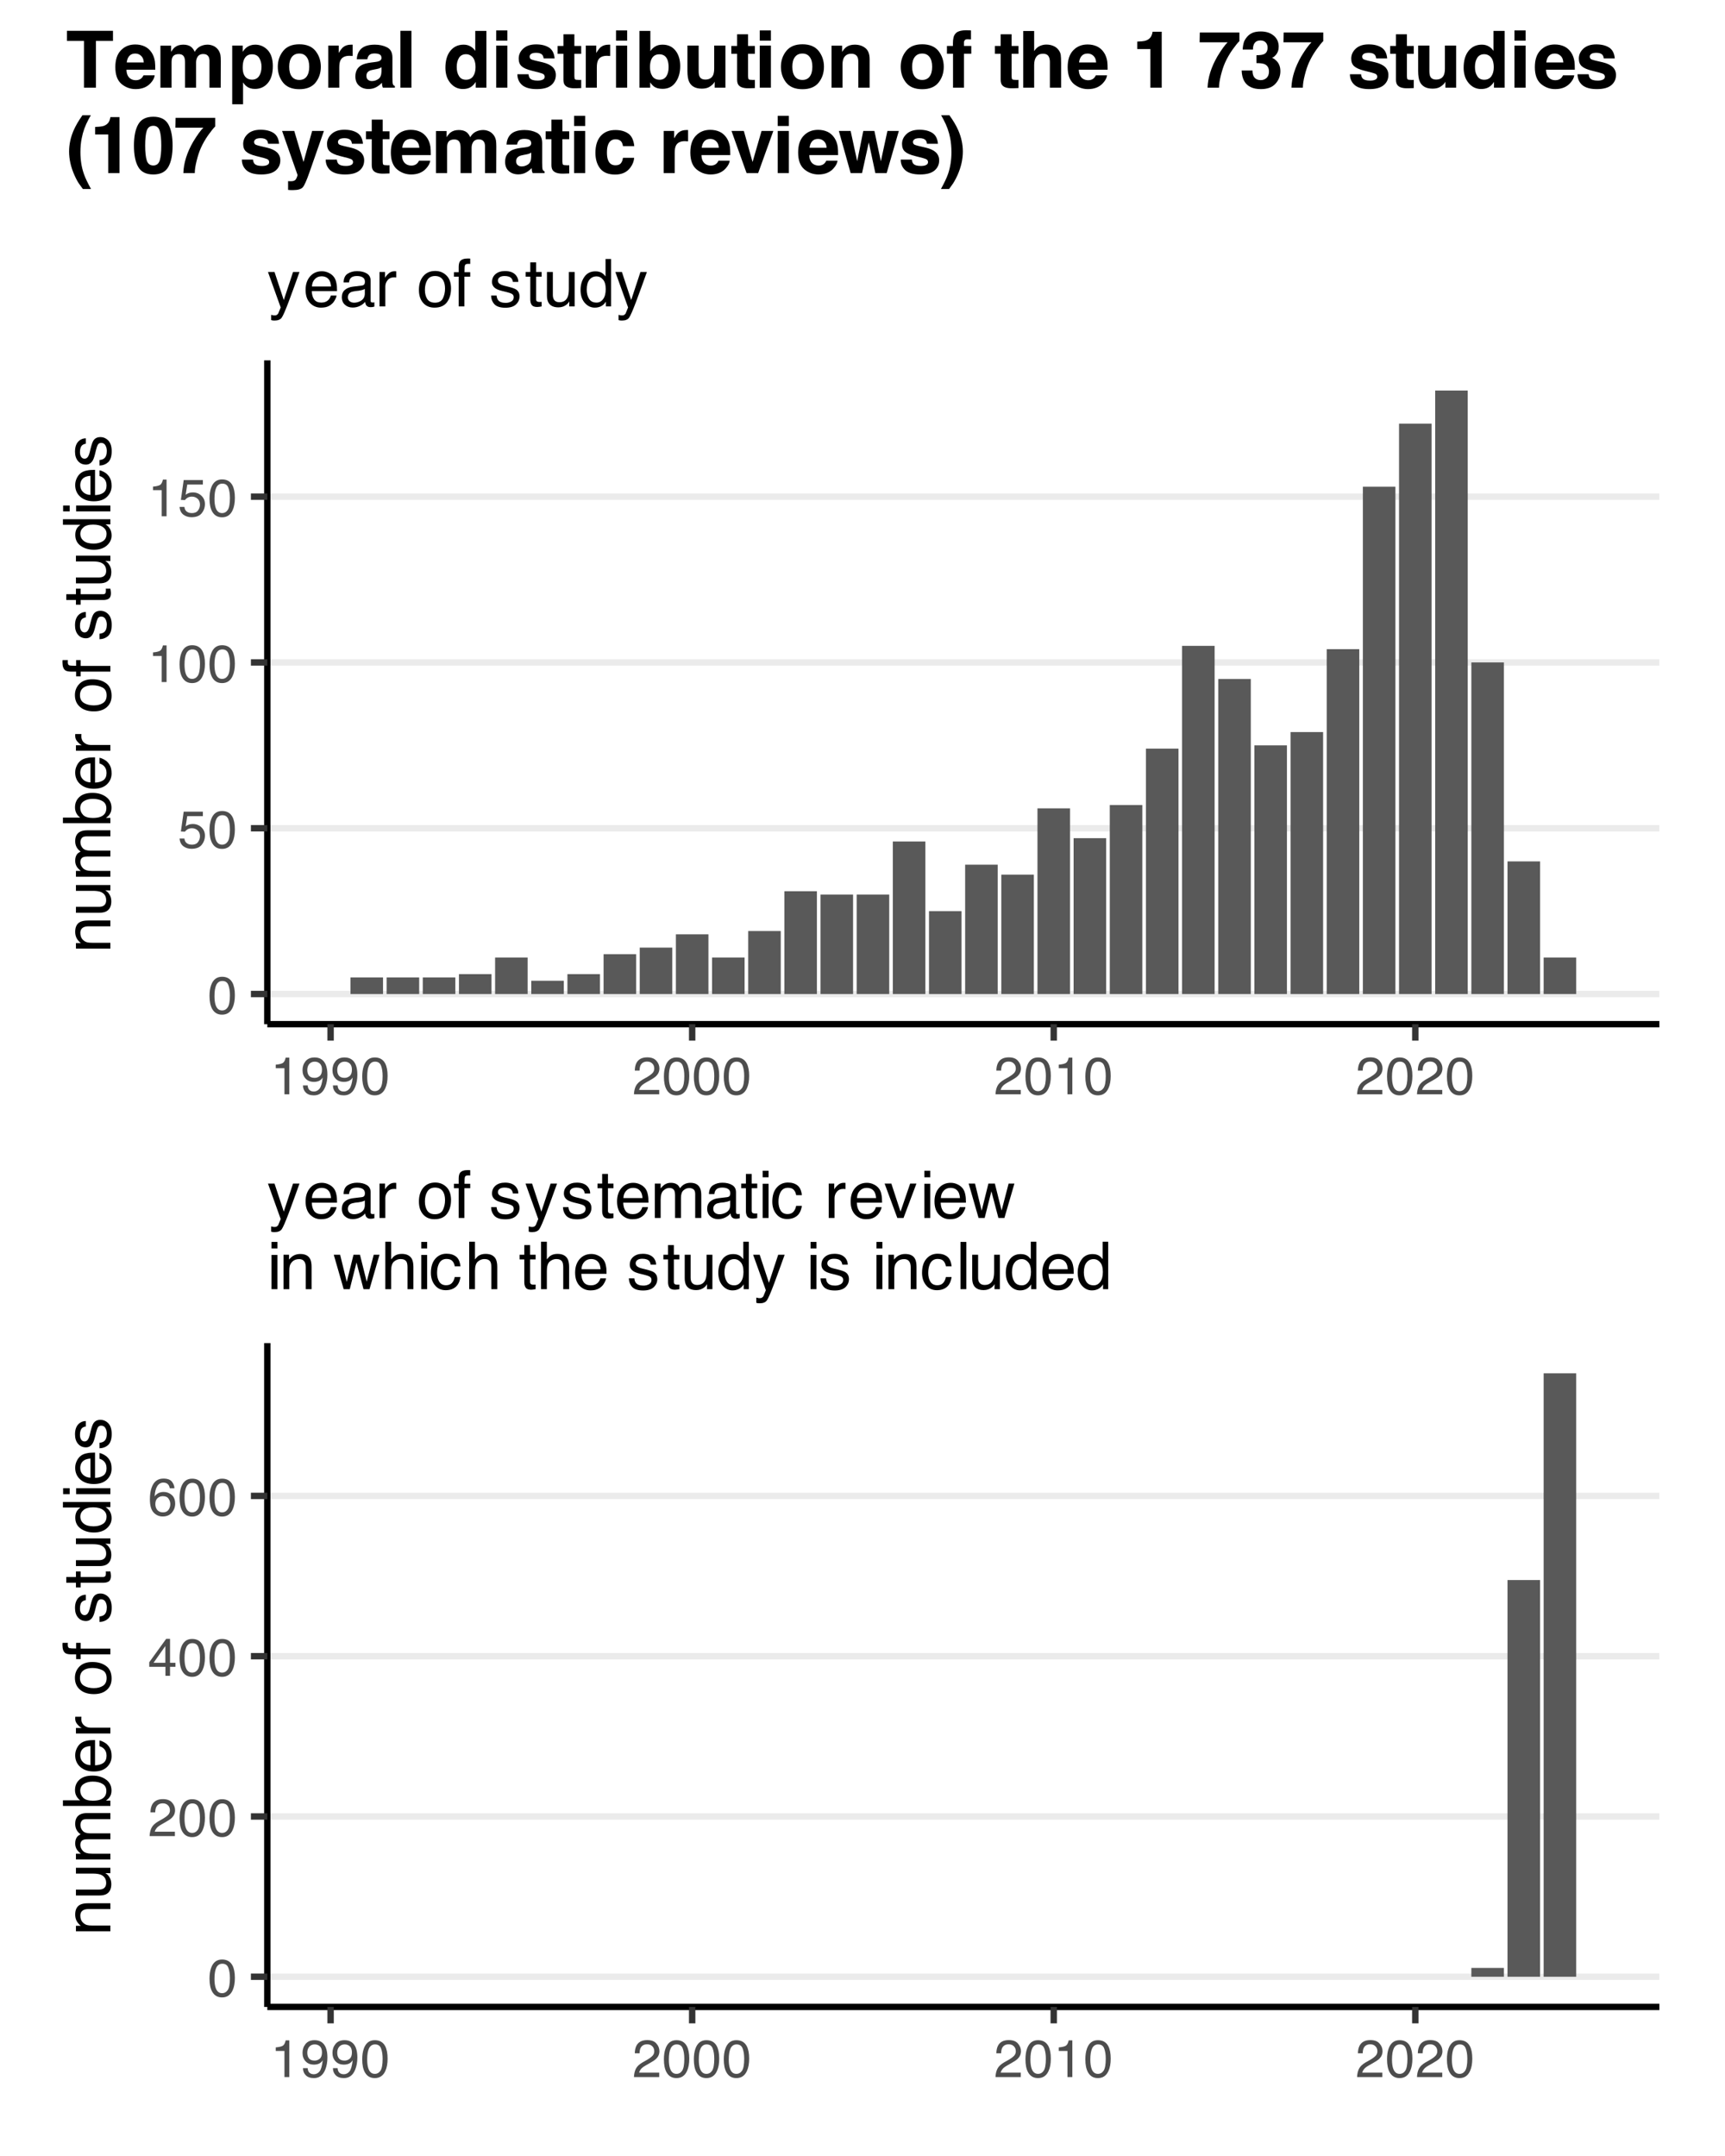 <?xml version="1.0" encoding="UTF-8"?>
<svg xmlns="http://www.w3.org/2000/svg" xmlns:xlink="http://www.w3.org/1999/xlink" width="288" height="360" viewBox="0 0 288 360">
<defs>
<g>
<g id="glyph-0-0">
<path d="M 0.281 0 L 0.281 -6.312 L 5.297 -6.312 L 5.297 0 Z M 4.5 -0.797 L 4.5 -5.516 L 1.078 -5.516 L 1.078 -0.797 Z M 4.5 -0.797 "/>
</g>
<g id="glyph-0-1">
<path d="M 2.375 -6.156 C 3.176 -6.156 3.754 -5.828 4.109 -5.172 C 4.379 -4.66 4.516 -3.961 4.516 -3.078 C 4.516 -2.242 4.391 -1.555 4.141 -1.016 C 3.785 -0.223 3.195 0.172 2.375 0.172 C 1.633 0.172 1.082 -0.148 0.719 -0.797 C 0.426 -1.328 0.281 -2.047 0.281 -2.953 C 0.281 -3.648 0.367 -4.25 0.547 -4.75 C 0.879 -5.688 1.488 -6.156 2.375 -6.156 Z M 2.375 -0.531 C 2.77 -0.531 3.086 -0.707 3.328 -1.062 C 3.566 -1.426 3.688 -2.086 3.688 -3.047 C 3.688 -3.754 3.598 -4.332 3.422 -4.781 C 3.254 -5.227 2.922 -5.453 2.422 -5.453 C 1.973 -5.453 1.641 -5.238 1.422 -4.812 C 1.211 -4.383 1.109 -3.754 1.109 -2.922 C 1.109 -2.297 1.176 -1.789 1.312 -1.406 C 1.52 -0.82 1.875 -0.531 2.375 -0.531 Z M 2.375 -0.531 "/>
</g>
<g id="glyph-0-2">
<path d="M 1.094 -1.562 C 1.133 -1.125 1.336 -0.82 1.703 -0.656 C 1.879 -0.57 2.094 -0.531 2.344 -0.531 C 2.801 -0.531 3.141 -0.676 3.359 -0.969 C 3.578 -1.258 3.688 -1.582 3.688 -1.938 C 3.688 -2.363 3.555 -2.691 3.297 -2.922 C 3.035 -3.16 2.719 -3.281 2.344 -3.281 C 2.082 -3.281 1.852 -3.227 1.656 -3.125 C 1.469 -3.02 1.305 -2.879 1.172 -2.703 L 0.5 -2.734 L 0.969 -6.047 L 4.172 -6.047 L 4.172 -5.297 L 1.562 -5.297 L 1.297 -3.594 C 1.43 -3.695 1.566 -3.773 1.703 -3.828 C 1.93 -3.93 2.195 -3.984 2.5 -3.984 C 3.062 -3.984 3.535 -3.801 3.922 -3.438 C 4.316 -3.07 4.516 -2.609 4.516 -2.047 C 4.516 -1.461 4.332 -0.945 3.969 -0.5 C 3.613 -0.062 3.047 0.156 2.266 0.156 C 1.754 0.156 1.305 0.016 0.922 -0.266 C 0.547 -0.547 0.332 -0.977 0.281 -1.562 Z M 1.094 -1.562 "/>
</g>
<g id="glyph-0-3">
<path d="M 0.844 -4.359 L 0.844 -4.953 C 1.395 -5.004 1.781 -5.094 2 -5.219 C 2.227 -5.344 2.395 -5.645 2.5 -6.125 L 3.109 -6.125 L 3.109 0 L 2.297 0 L 2.297 -4.359 Z M 0.844 -4.359 "/>
</g>
<g id="glyph-0-4">
<path d="M 1.172 -1.484 C 1.191 -1.055 1.352 -0.758 1.656 -0.594 C 1.82 -0.508 2 -0.469 2.188 -0.469 C 2.562 -0.469 2.879 -0.617 3.141 -0.922 C 3.398 -1.234 3.582 -1.863 3.688 -2.812 C 3.52 -2.539 3.305 -2.348 3.047 -2.234 C 2.797 -2.129 2.523 -2.078 2.234 -2.078 C 1.641 -2.078 1.172 -2.258 0.828 -2.625 C 0.484 -2.988 0.312 -3.461 0.312 -4.047 C 0.312 -4.609 0.477 -5.098 0.812 -5.516 C 1.156 -5.941 1.66 -6.156 2.328 -6.156 C 3.223 -6.156 3.844 -5.754 4.188 -4.953 C 4.375 -4.504 4.469 -3.945 4.469 -3.281 C 4.469 -2.531 4.352 -1.863 4.125 -1.281 C 3.75 -0.312 3.113 0.172 2.219 0.172 C 1.625 0.172 1.172 0.016 0.859 -0.297 C 0.547 -0.609 0.391 -1.004 0.391 -1.484 Z M 2.344 -2.75 C 2.645 -2.75 2.922 -2.848 3.172 -3.047 C 3.43 -3.254 3.562 -3.609 3.562 -4.109 C 3.562 -4.566 3.445 -4.906 3.219 -5.125 C 2.988 -5.344 2.695 -5.453 2.344 -5.453 C 1.969 -5.453 1.664 -5.32 1.438 -5.062 C 1.219 -4.812 1.109 -4.477 1.109 -4.062 C 1.109 -3.656 1.207 -3.332 1.406 -3.094 C 1.602 -2.863 1.914 -2.75 2.344 -2.75 Z M 2.344 -2.75 "/>
</g>
<g id="glyph-0-5">
<path d="M 0.281 0 C 0.301 -0.531 0.406 -0.988 0.594 -1.375 C 0.789 -1.77 1.164 -2.129 1.719 -2.453 L 2.547 -2.922 C 2.91 -3.141 3.164 -3.328 3.312 -3.484 C 3.551 -3.711 3.672 -3.984 3.672 -4.297 C 3.672 -4.648 3.562 -4.93 3.344 -5.141 C 3.133 -5.359 2.848 -5.469 2.484 -5.469 C 1.961 -5.469 1.598 -5.266 1.391 -4.859 C 1.285 -4.648 1.227 -4.352 1.219 -3.969 L 0.422 -3.969 C 0.43 -4.5 0.531 -4.938 0.719 -5.281 C 1.051 -5.875 1.645 -6.172 2.5 -6.172 C 3.195 -6.172 3.707 -5.977 4.031 -5.594 C 4.363 -5.219 4.531 -4.797 4.531 -4.328 C 4.531 -3.836 4.352 -3.414 4 -3.062 C 3.801 -2.863 3.441 -2.617 2.922 -2.328 L 2.344 -2 C 2.062 -1.844 1.836 -1.695 1.672 -1.562 C 1.391 -1.312 1.211 -1.035 1.141 -0.734 L 4.5 -0.734 L 4.5 0 Z M 0.281 0 "/>
</g>
<g id="glyph-0-6">
<path d="M 2.906 -2.172 L 2.906 -4.969 L 0.938 -2.172 Z M 2.922 0 L 2.922 -1.5 L 0.219 -1.5 L 0.219 -2.266 L 3.047 -6.172 L 3.688 -6.172 L 3.688 -2.172 L 4.594 -2.172 L 4.594 -1.5 L 3.688 -1.5 L 3.688 0 Z M 2.922 0 "/>
</g>
<g id="glyph-0-7">
<path d="M 2.578 -6.172 C 3.266 -6.172 3.742 -5.992 4.016 -5.641 C 4.285 -5.285 4.422 -4.922 4.422 -4.547 L 3.656 -4.547 C 3.602 -4.785 3.531 -4.973 3.438 -5.109 C 3.25 -5.367 2.961 -5.5 2.578 -5.5 C 2.148 -5.5 1.805 -5.297 1.547 -4.891 C 1.297 -4.492 1.156 -3.926 1.125 -3.188 C 1.301 -3.445 1.523 -3.641 1.797 -3.766 C 2.047 -3.879 2.32 -3.938 2.625 -3.938 C 3.133 -3.938 3.582 -3.77 3.969 -3.438 C 4.352 -3.113 4.547 -2.625 4.547 -1.969 C 4.547 -1.414 4.363 -0.922 4 -0.484 C 3.633 -0.055 3.117 0.156 2.453 0.156 C 1.867 0.156 1.367 -0.062 0.953 -0.5 C 0.535 -0.938 0.328 -1.672 0.328 -2.703 C 0.328 -3.461 0.422 -4.109 0.609 -4.641 C 0.961 -5.66 1.617 -6.172 2.578 -6.172 Z M 2.516 -0.531 C 2.922 -0.531 3.223 -0.664 3.422 -0.938 C 3.629 -1.207 3.734 -1.531 3.734 -1.906 C 3.734 -2.219 3.641 -2.516 3.453 -2.797 C 3.273 -3.086 2.953 -3.234 2.484 -3.234 C 2.148 -3.234 1.859 -3.125 1.609 -2.906 C 1.359 -2.688 1.234 -2.352 1.234 -1.906 C 1.234 -1.52 1.344 -1.191 1.562 -0.922 C 1.789 -0.66 2.109 -0.531 2.516 -0.531 Z M 2.516 -0.531 "/>
</g>
<g id="glyph-1-0">
<path d="M 0 -0.359 L -7.891 -0.359 L -7.891 -6.625 L 0 -6.625 Z M -0.984 -5.625 L -6.906 -5.625 L -6.906 -1.344 L -0.984 -1.344 Z M -0.984 -5.625 "/>
</g>
<g id="glyph-1-1">
<path d="M -5.75 -0.703 L -5.75 -1.625 L -4.938 -1.625 C -5.27 -1.895 -5.508 -2.18 -5.656 -2.484 C -5.801 -2.797 -5.875 -3.133 -5.875 -3.5 C -5.875 -4.32 -5.594 -4.875 -5.031 -5.156 C -4.719 -5.312 -4.27 -5.391 -3.688 -5.391 L 0 -5.391 L 0 -4.422 L -3.625 -4.422 C -3.977 -4.422 -4.258 -4.367 -4.469 -4.266 C -4.832 -4.086 -5.016 -3.773 -5.016 -3.328 C -5.016 -3.098 -4.988 -2.91 -4.938 -2.766 C -4.863 -2.492 -4.707 -2.258 -4.469 -2.062 C -4.281 -1.906 -4.082 -1.801 -3.875 -1.75 C -3.676 -1.695 -3.391 -1.672 -3.016 -1.672 L 0 -1.672 L 0 -0.703 Z M -5.891 -2.984 Z M -5.891 -2.984 "/>
</g>
<g id="glyph-1-2">
<path d="M -5.75 -1.672 L -1.938 -1.672 C -1.645 -1.672 -1.406 -1.719 -1.219 -1.812 C -0.875 -1.988 -0.703 -2.312 -0.703 -2.781 C -0.703 -3.445 -1 -3.906 -1.594 -4.156 C -1.914 -4.281 -2.359 -4.344 -2.922 -4.344 L -5.75 -4.344 L -5.75 -5.312 L 0 -5.312 L 0 -4.406 L -0.844 -4.422 C -0.625 -4.297 -0.441 -4.141 -0.297 -3.953 C 0.004 -3.578 0.156 -3.129 0.156 -2.609 C 0.156 -1.785 -0.117 -1.223 -0.672 -0.922 C -0.961 -0.766 -1.352 -0.688 -1.844 -0.688 L -5.75 -0.688 Z M -5.891 -3 Z M -5.891 -3 "/>
</g>
<g id="glyph-1-3">
<path d="M -5.75 -0.703 L -5.75 -1.672 L -4.938 -1.672 C -5.219 -1.898 -5.422 -2.102 -5.547 -2.281 C -5.766 -2.602 -5.875 -2.969 -5.875 -3.375 C -5.875 -3.832 -5.766 -4.203 -5.547 -4.484 C -5.41 -4.641 -5.219 -4.781 -4.969 -4.906 C -5.281 -5.125 -5.508 -5.379 -5.656 -5.672 C -5.801 -5.961 -5.875 -6.285 -5.875 -6.641 C -5.875 -7.41 -5.598 -7.938 -5.047 -8.219 C -4.742 -8.375 -4.336 -8.453 -3.828 -8.453 L 0 -8.453 L 0 -7.438 L -4 -7.438 C -4.383 -7.438 -4.645 -7.344 -4.781 -7.156 C -4.926 -6.969 -5 -6.734 -5 -6.453 C -5 -6.078 -4.867 -5.75 -4.609 -5.469 C -4.359 -5.195 -3.938 -5.062 -3.344 -5.062 L 0 -5.062 L 0 -4.078 L -3.75 -4.078 C -4.145 -4.078 -4.43 -4.031 -4.609 -3.938 C -4.879 -3.789 -5.016 -3.52 -5.016 -3.125 C -5.016 -2.758 -4.867 -2.426 -4.578 -2.125 C -4.297 -1.82 -3.785 -1.672 -3.047 -1.672 L 0 -1.672 L 0 -0.703 Z M -5.75 -0.703 "/>
</g>
<g id="glyph-1-4">
<path d="M -7.922 -0.641 L -7.922 -1.578 L -5.047 -1.578 C -5.328 -1.785 -5.539 -2.035 -5.688 -2.328 C -5.832 -2.617 -5.906 -2.938 -5.906 -3.281 C -5.906 -4 -5.656 -4.582 -5.156 -5.031 C -4.664 -5.477 -3.941 -5.703 -2.984 -5.703 C -2.078 -5.703 -1.32 -5.477 -0.719 -5.031 C -0.113 -4.594 0.188 -3.984 0.188 -3.203 C 0.188 -2.766 0.078 -2.395 -0.141 -2.094 C -0.266 -1.914 -0.461 -1.727 -0.734 -1.531 L 0 -1.531 L 0 -0.641 Z M -0.672 -3.141 C -0.672 -3.672 -0.879 -4.062 -1.297 -4.312 C -1.711 -4.57 -2.258 -4.703 -2.938 -4.703 C -3.539 -4.703 -4.039 -4.57 -4.438 -4.312 C -4.832 -4.062 -5.031 -3.68 -5.031 -3.172 C -5.031 -2.734 -4.867 -2.348 -4.547 -2.016 C -4.223 -1.68 -3.688 -1.516 -2.938 -1.516 C -2.395 -1.516 -1.957 -1.582 -1.625 -1.719 C -0.988 -1.977 -0.672 -2.453 -0.672 -3.141 Z M -0.672 -3.141 "/>
</g>
<g id="glyph-1-5">
<path d="M -5.875 -3.109 C -5.875 -3.516 -5.781 -3.906 -5.594 -4.281 C -5.406 -4.664 -5.156 -4.961 -4.844 -5.172 C -4.562 -5.359 -4.223 -5.484 -3.828 -5.547 C -3.566 -5.609 -3.145 -5.641 -2.562 -5.641 L -2.562 -1.422 C -1.977 -1.441 -1.508 -1.578 -1.156 -1.828 C -0.812 -2.086 -0.641 -2.488 -0.641 -3.031 C -0.641 -3.539 -0.805 -3.945 -1.141 -4.25 C -1.328 -4.414 -1.551 -4.535 -1.812 -4.609 L -1.812 -5.562 C -1.594 -5.531 -1.352 -5.441 -1.094 -5.297 C -0.832 -5.16 -0.625 -5.004 -0.469 -4.828 C -0.176 -4.535 0.02 -4.176 0.125 -3.75 C 0.176 -3.508 0.203 -3.242 0.203 -2.953 C 0.203 -2.234 -0.055 -1.625 -0.578 -1.125 C -1.098 -0.633 -1.828 -0.391 -2.766 -0.391 C -3.691 -0.391 -4.441 -0.641 -5.016 -1.141 C -5.586 -1.641 -5.875 -2.297 -5.875 -3.109 Z M -3.328 -4.641 C -3.754 -4.609 -4.094 -4.52 -4.344 -4.375 C -4.801 -4.102 -5.031 -3.66 -5.031 -3.047 C -5.031 -2.598 -4.867 -2.223 -4.547 -1.922 C -4.234 -1.629 -3.828 -1.473 -3.328 -1.453 Z M -5.891 -3.016 Z M -5.891 -3.016 "/>
</g>
<g id="glyph-1-6">
<path d="M -5.75 -0.734 L -5.75 -1.656 L -4.766 -1.656 C -4.953 -1.727 -5.18 -1.91 -5.453 -2.203 C -5.734 -2.492 -5.875 -2.832 -5.875 -3.219 C -5.875 -3.238 -5.875 -3.27 -5.875 -3.312 C -5.875 -3.352 -5.867 -3.426 -5.859 -3.531 L -4.828 -3.531 C -4.836 -3.477 -4.844 -3.426 -4.844 -3.375 C -4.852 -3.32 -4.859 -3.27 -4.859 -3.219 C -4.859 -2.727 -4.703 -2.352 -4.391 -2.094 C -4.078 -1.832 -3.719 -1.703 -3.312 -1.703 L 0 -1.703 L 0 -0.734 Z M -5.75 -0.734 "/>
</g>
<g id="glyph-1-7">
</g>
<g id="glyph-1-8">
<path d="M -0.625 -2.984 C -0.625 -3.629 -0.863 -4.07 -1.344 -4.312 C -1.832 -4.551 -2.375 -4.672 -2.969 -4.672 C -3.508 -4.672 -3.945 -4.582 -4.281 -4.406 C -4.812 -4.133 -5.078 -3.664 -5.078 -3 C -5.078 -2.406 -4.848 -1.973 -4.391 -1.703 C -3.941 -1.441 -3.398 -1.312 -2.766 -1.312 C -2.148 -1.312 -1.641 -1.441 -1.234 -1.703 C -0.828 -1.973 -0.625 -2.398 -0.625 -2.984 Z M -5.922 -3.031 C -5.922 -3.77 -5.672 -4.395 -5.172 -4.906 C -4.68 -5.414 -3.957 -5.672 -3 -5.672 C -2.07 -5.672 -1.305 -5.445 -0.703 -5 C -0.098 -4.551 0.203 -3.852 0.203 -2.906 C 0.203 -2.113 -0.062 -1.484 -0.594 -1.016 C -1.125 -0.547 -1.844 -0.312 -2.75 -0.312 C -3.719 -0.312 -4.488 -0.555 -5.062 -1.047 C -5.633 -1.535 -5.922 -2.195 -5.922 -3.031 Z M -5.891 -3 Z M -5.891 -3 "/>
</g>
<g id="glyph-1-9">
<path d="M -6.625 -0.953 C -7.031 -0.961 -7.328 -1.031 -7.516 -1.156 C -7.836 -1.383 -8 -1.82 -8 -2.469 C -8 -2.531 -8 -2.594 -8 -2.656 C -8 -2.719 -7.992 -2.789 -7.984 -2.875 L -7.094 -2.875 C -7.102 -2.77 -7.109 -2.695 -7.109 -2.656 C -7.109 -2.613 -7.109 -2.57 -7.109 -2.531 C -7.109 -2.238 -7.031 -2.062 -6.875 -2 C -6.727 -1.945 -6.344 -1.922 -5.719 -1.922 L -5.719 -2.875 L -4.969 -2.875 L -4.969 -1.906 L 0 -1.906 L 0 -0.953 L -4.969 -0.953 L -4.969 -0.156 L -5.719 -0.156 L -5.719 -0.953 Z M -6.625 -0.953 "/>
</g>
<g id="glyph-1-10">
<path d="M -1.812 -1.281 C -1.488 -1.312 -1.238 -1.395 -1.062 -1.531 C -0.75 -1.77 -0.594 -2.191 -0.594 -2.797 C -0.594 -3.148 -0.672 -3.461 -0.828 -3.734 C -0.984 -4.004 -1.223 -4.141 -1.547 -4.141 C -1.797 -4.141 -1.984 -4.031 -2.109 -3.812 C -2.191 -3.676 -2.285 -3.398 -2.391 -2.984 L -2.578 -2.219 C -2.703 -1.727 -2.836 -1.367 -2.984 -1.141 C -3.254 -0.723 -3.617 -0.516 -4.078 -0.516 C -4.617 -0.516 -5.055 -0.707 -5.391 -1.094 C -5.734 -1.488 -5.906 -2.02 -5.906 -2.688 C -5.906 -3.551 -5.648 -4.176 -5.141 -4.562 C -4.816 -4.801 -4.469 -4.914 -4.094 -4.906 L -4.094 -4 C -4.312 -3.977 -4.508 -3.898 -4.688 -3.766 C -4.945 -3.547 -5.078 -3.16 -5.078 -2.609 C -5.078 -2.242 -5.004 -1.969 -4.859 -1.781 C -4.723 -1.594 -4.539 -1.5 -4.312 -1.5 C -4.062 -1.5 -3.863 -1.625 -3.719 -1.875 C -3.625 -2.008 -3.539 -2.219 -3.469 -2.5 L -3.312 -3.141 C -3.145 -3.836 -2.984 -4.301 -2.828 -4.531 C -2.578 -4.914 -2.191 -5.109 -1.672 -5.109 C -1.148 -5.109 -0.703 -4.91 -0.328 -4.516 C 0.035 -4.129 0.219 -3.539 0.219 -2.75 C 0.219 -1.895 0.023 -1.285 -0.359 -0.922 C -0.754 -0.566 -1.238 -0.379 -1.812 -0.359 Z M -5.891 -2.719 Z M -5.891 -2.719 "/>
</g>
<g id="glyph-1-11">
<path d="M -7.359 -0.906 L -7.359 -1.875 L -5.75 -1.875 L -5.75 -2.797 L -4.969 -2.797 L -4.969 -1.875 L -1.203 -1.875 C -1.004 -1.875 -0.875 -1.941 -0.812 -2.078 C -0.77 -2.16 -0.75 -2.285 -0.75 -2.453 C -0.75 -2.504 -0.75 -2.555 -0.75 -2.609 C -0.75 -2.66 -0.754 -2.723 -0.766 -2.797 L 0 -2.797 C 0.031 -2.68 0.051 -2.562 0.062 -2.438 C 0.082 -2.32 0.094 -2.195 0.094 -2.062 C 0.094 -1.613 -0.02 -1.305 -0.25 -1.141 C -0.488 -0.984 -0.789 -0.906 -1.156 -0.906 L -4.969 -0.906 L -4.969 -0.125 L -5.75 -0.125 L -5.75 -0.906 Z M -7.359 -0.906 "/>
</g>
<g id="glyph-1-12">
<path d="M -2.812 -1.328 C -2.195 -1.328 -1.68 -1.457 -1.266 -1.719 C -0.848 -1.977 -0.641 -2.395 -0.641 -2.969 C -0.641 -3.414 -0.832 -3.781 -1.219 -4.062 C -1.602 -4.352 -2.156 -4.5 -2.875 -4.5 C -3.602 -4.5 -4.141 -4.348 -4.484 -4.047 C -4.836 -3.754 -5.016 -3.391 -5.016 -2.953 C -5.016 -2.473 -4.828 -2.082 -4.453 -1.781 C -4.078 -1.477 -3.531 -1.328 -2.812 -1.328 Z M -5.859 -2.781 C -5.859 -3.219 -5.766 -3.586 -5.578 -3.891 C -5.473 -4.055 -5.285 -4.25 -5.016 -4.469 L -7.922 -4.469 L -7.922 -5.391 L 0 -5.391 L 0 -4.531 L -0.797 -4.531 C -0.441 -4.301 -0.188 -4.031 -0.031 -3.719 C 0.125 -3.414 0.203 -3.066 0.203 -2.672 C 0.203 -2.023 -0.062 -1.469 -0.594 -1 C -1.133 -0.531 -1.852 -0.297 -2.75 -0.297 C -3.594 -0.297 -4.32 -0.508 -4.938 -0.938 C -5.551 -1.363 -5.859 -1.977 -5.859 -2.781 Z M -5.859 -2.781 "/>
</g>
<g id="glyph-1-13">
<path d="M -5.719 -0.703 L -5.719 -1.688 L 0 -1.688 L 0 -0.703 Z M -7.891 -0.703 L -7.891 -1.688 L -6.797 -1.688 L -6.797 -0.703 Z M -7.891 -0.703 "/>
</g>
<g id="glyph-2-0">
<path d="M 0.359 0 L 0.359 -7.891 L 6.625 -7.891 L 6.625 0 Z M 5.625 -0.984 L 5.625 -6.906 L 1.344 -6.906 L 1.344 -0.984 Z M 5.625 -0.984 "/>
</g>
<g id="glyph-2-1">
<path d="M 4.297 -5.75 L 5.375 -5.75 C 5.238 -5.383 4.938 -4.547 4.469 -3.234 C 4.113 -2.242 3.816 -1.438 3.578 -0.812 C 3.023 0.656 2.633 1.551 2.406 1.875 C 2.176 2.195 1.781 2.359 1.219 2.359 C 1.082 2.359 0.977 2.352 0.906 2.344 C 0.832 2.332 0.742 2.312 0.641 2.281 L 0.641 1.406 C 0.805 1.445 0.926 1.473 1 1.484 C 1.07 1.492 1.141 1.5 1.203 1.5 C 1.379 1.5 1.508 1.469 1.594 1.406 C 1.676 1.352 1.75 1.285 1.812 1.203 C 1.82 1.172 1.883 1.02 2 0.75 C 2.113 0.488 2.191 0.297 2.234 0.172 L 0.109 -5.75 L 1.203 -5.75 L 2.75 -1.062 Z M 2.75 -5.891 Z M 2.75 -5.891 "/>
</g>
<g id="glyph-2-2">
<path d="M 3.109 -5.875 C 3.516 -5.875 3.906 -5.781 4.281 -5.594 C 4.664 -5.406 4.961 -5.156 5.172 -4.844 C 5.359 -4.562 5.484 -4.223 5.547 -3.828 C 5.609 -3.566 5.641 -3.145 5.641 -2.562 L 1.422 -2.562 C 1.441 -1.977 1.578 -1.508 1.828 -1.156 C 2.086 -0.812 2.488 -0.641 3.031 -0.641 C 3.539 -0.641 3.945 -0.805 4.25 -1.141 C 4.414 -1.328 4.535 -1.551 4.609 -1.812 L 5.562 -1.812 C 5.531 -1.594 5.441 -1.352 5.297 -1.094 C 5.16 -0.832 5.004 -0.625 4.828 -0.469 C 4.535 -0.176 4.176 0.02 3.75 0.125 C 3.508 0.176 3.242 0.203 2.953 0.203 C 2.234 0.203 1.625 -0.055 1.125 -0.578 C 0.633 -1.098 0.391 -1.828 0.391 -2.766 C 0.391 -3.691 0.641 -4.441 1.141 -5.016 C 1.641 -5.586 2.297 -5.875 3.109 -5.875 Z M 4.641 -3.328 C 4.609 -3.754 4.52 -4.094 4.375 -4.344 C 4.102 -4.801 3.66 -5.031 3.047 -5.031 C 2.598 -5.031 2.223 -4.867 1.922 -4.547 C 1.629 -4.234 1.473 -3.828 1.453 -3.328 Z M 3.016 -5.891 Z M 3.016 -5.891 "/>
</g>
<g id="glyph-2-3">
<path d="M 1.453 -1.531 C 1.453 -1.25 1.551 -1.023 1.75 -0.859 C 1.957 -0.703 2.203 -0.625 2.484 -0.625 C 2.816 -0.625 3.145 -0.703 3.469 -0.859 C 4.008 -1.117 4.281 -1.551 4.281 -2.156 L 4.281 -2.922 C 4.156 -2.848 4 -2.785 3.812 -2.734 C 3.633 -2.691 3.453 -2.656 3.266 -2.625 L 2.688 -2.562 C 2.332 -2.508 2.066 -2.438 1.891 -2.344 C 1.598 -2.164 1.453 -1.895 1.453 -1.531 Z M 3.797 -3.484 C 4.016 -3.516 4.16 -3.609 4.234 -3.766 C 4.273 -3.848 4.297 -3.973 4.297 -4.141 C 4.297 -4.461 4.176 -4.695 3.938 -4.844 C 3.707 -5 3.375 -5.078 2.938 -5.078 C 2.438 -5.078 2.082 -4.941 1.875 -4.672 C 1.75 -4.516 1.672 -4.289 1.641 -4 L 0.734 -4 C 0.754 -4.707 0.984 -5.195 1.422 -5.469 C 1.867 -5.75 2.383 -5.891 2.969 -5.891 C 3.645 -5.891 4.191 -5.758 4.609 -5.5 C 5.035 -5.25 5.25 -4.848 5.25 -4.297 L 5.25 -0.984 C 5.25 -0.891 5.266 -0.812 5.297 -0.75 C 5.336 -0.688 5.426 -0.656 5.562 -0.656 C 5.602 -0.656 5.648 -0.656 5.703 -0.656 C 5.766 -0.664 5.82 -0.676 5.875 -0.688 L 5.875 0.031 C 5.727 0.07 5.613 0.098 5.531 0.109 C 5.457 0.117 5.352 0.125 5.219 0.125 C 4.883 0.125 4.641 0.004 4.484 -0.234 C 4.41 -0.359 4.359 -0.535 4.328 -0.766 C 4.129 -0.504 3.844 -0.281 3.469 -0.094 C 3.102 0.094 2.695 0.188 2.25 0.188 C 1.719 0.188 1.281 0.023 0.938 -0.297 C 0.602 -0.617 0.438 -1.023 0.438 -1.516 C 0.438 -2.047 0.602 -2.457 0.938 -2.75 C 1.27 -3.039 1.707 -3.223 2.25 -3.297 Z M 2.984 -5.891 Z M 2.984 -5.891 "/>
</g>
<g id="glyph-2-4">
<path d="M 0.734 -5.75 L 1.656 -5.75 L 1.656 -4.766 C 1.727 -4.953 1.91 -5.18 2.203 -5.453 C 2.492 -5.734 2.832 -5.875 3.219 -5.875 C 3.238 -5.875 3.27 -5.875 3.312 -5.875 C 3.352 -5.875 3.426 -5.867 3.531 -5.859 L 3.531 -4.828 C 3.477 -4.836 3.426 -4.844 3.375 -4.844 C 3.32 -4.852 3.27 -4.859 3.219 -4.859 C 2.727 -4.859 2.352 -4.703 2.094 -4.391 C 1.832 -4.078 1.703 -3.719 1.703 -3.312 L 1.703 0 L 0.734 0 Z M 0.734 -5.75 "/>
</g>
<g id="glyph-2-5">
</g>
<g id="glyph-2-6">
<path d="M 2.984 -0.625 C 3.629 -0.625 4.07 -0.863 4.312 -1.344 C 4.551 -1.832 4.672 -2.375 4.672 -2.969 C 4.672 -3.508 4.582 -3.945 4.406 -4.281 C 4.133 -4.812 3.664 -5.078 3 -5.078 C 2.406 -5.078 1.973 -4.848 1.703 -4.391 C 1.441 -3.941 1.312 -3.398 1.312 -2.766 C 1.312 -2.148 1.441 -1.641 1.703 -1.234 C 1.973 -0.828 2.398 -0.625 2.984 -0.625 Z M 3.031 -5.922 C 3.77 -5.922 4.395 -5.672 4.906 -5.172 C 5.414 -4.68 5.672 -3.957 5.672 -3 C 5.672 -2.07 5.445 -1.305 5 -0.703 C 4.551 -0.098 3.852 0.203 2.906 0.203 C 2.113 0.203 1.484 -0.062 1.016 -0.594 C 0.547 -1.125 0.312 -1.844 0.312 -2.75 C 0.312 -3.719 0.555 -4.488 1.047 -5.062 C 1.535 -5.633 2.195 -5.922 3.031 -5.922 Z M 3 -5.891 Z M 3 -5.891 "/>
</g>
<g id="glyph-2-7">
<path d="M 0.953 -6.625 C 0.961 -7.031 1.031 -7.328 1.156 -7.516 C 1.383 -7.836 1.82 -8 2.469 -8 C 2.531 -8 2.594 -8 2.656 -8 C 2.719 -8 2.789 -7.992 2.875 -7.984 L 2.875 -7.094 C 2.77 -7.102 2.695 -7.109 2.656 -7.109 C 2.613 -7.109 2.57 -7.109 2.531 -7.109 C 2.238 -7.109 2.062 -7.031 2 -6.875 C 1.945 -6.727 1.922 -6.344 1.922 -5.719 L 2.875 -5.719 L 2.875 -4.969 L 1.906 -4.969 L 1.906 0 L 0.953 0 L 0.953 -4.969 L 0.156 -4.969 L 0.156 -5.719 L 0.953 -5.719 Z M 0.953 -6.625 "/>
</g>
<g id="glyph-2-8">
<path d="M 1.281 -1.812 C 1.312 -1.488 1.395 -1.238 1.531 -1.062 C 1.77 -0.75 2.191 -0.594 2.797 -0.594 C 3.148 -0.594 3.461 -0.672 3.734 -0.828 C 4.004 -0.984 4.141 -1.223 4.141 -1.547 C 4.141 -1.797 4.031 -1.984 3.812 -2.109 C 3.676 -2.191 3.398 -2.285 2.984 -2.391 L 2.219 -2.578 C 1.727 -2.703 1.367 -2.836 1.141 -2.984 C 0.723 -3.254 0.516 -3.617 0.516 -4.078 C 0.516 -4.617 0.707 -5.055 1.094 -5.391 C 1.488 -5.734 2.02 -5.906 2.688 -5.906 C 3.551 -5.906 4.176 -5.648 4.562 -5.141 C 4.801 -4.816 4.914 -4.469 4.906 -4.094 L 4 -4.094 C 3.977 -4.312 3.898 -4.508 3.766 -4.688 C 3.547 -4.945 3.16 -5.078 2.609 -5.078 C 2.242 -5.078 1.969 -5.004 1.781 -4.859 C 1.594 -4.723 1.5 -4.539 1.5 -4.312 C 1.5 -4.062 1.625 -3.863 1.875 -3.719 C 2.008 -3.625 2.219 -3.539 2.5 -3.469 L 3.141 -3.312 C 3.836 -3.145 4.301 -2.984 4.531 -2.828 C 4.914 -2.578 5.109 -2.191 5.109 -1.672 C 5.109 -1.148 4.91 -0.703 4.516 -0.328 C 4.129 0.035 3.539 0.219 2.75 0.219 C 1.895 0.219 1.285 0.023 0.922 -0.359 C 0.566 -0.754 0.379 -1.238 0.359 -1.812 Z M 2.719 -5.891 Z M 2.719 -5.891 "/>
</g>
<g id="glyph-2-9">
<path d="M 0.906 -7.359 L 1.875 -7.359 L 1.875 -5.75 L 2.797 -5.75 L 2.797 -4.969 L 1.875 -4.969 L 1.875 -1.203 C 1.875 -1.004 1.941 -0.875 2.078 -0.812 C 2.16 -0.77 2.285 -0.75 2.453 -0.75 C 2.504 -0.75 2.555 -0.75 2.609 -0.75 C 2.66 -0.75 2.723 -0.754 2.797 -0.766 L 2.797 0 C 2.68 0.031 2.562 0.051 2.438 0.062 C 2.32 0.082 2.195 0.094 2.062 0.094 C 1.613 0.094 1.305 -0.02 1.141 -0.25 C 0.984 -0.488 0.906 -0.789 0.906 -1.156 L 0.906 -4.969 L 0.125 -4.969 L 0.125 -5.75 L 0.906 -5.75 Z M 0.906 -7.359 "/>
</g>
<g id="glyph-2-10">
<path d="M 1.672 -5.75 L 1.672 -1.938 C 1.672 -1.645 1.719 -1.406 1.812 -1.219 C 1.988 -0.875 2.312 -0.703 2.781 -0.703 C 3.445 -0.703 3.906 -1 4.156 -1.594 C 4.281 -1.914 4.344 -2.359 4.344 -2.922 L 4.344 -5.75 L 5.312 -5.75 L 5.312 0 L 4.406 0 L 4.422 -0.844 C 4.297 -0.625 4.141 -0.441 3.953 -0.297 C 3.578 0.004 3.129 0.156 2.609 0.156 C 1.785 0.156 1.223 -0.117 0.922 -0.672 C 0.766 -0.961 0.688 -1.352 0.688 -1.844 L 0.688 -5.75 Z M 3 -5.891 Z M 3 -5.891 "/>
</g>
<g id="glyph-2-11">
<path d="M 1.328 -2.812 C 1.328 -2.195 1.457 -1.68 1.719 -1.266 C 1.977 -0.848 2.395 -0.641 2.969 -0.641 C 3.414 -0.641 3.781 -0.832 4.062 -1.219 C 4.352 -1.602 4.5 -2.156 4.5 -2.875 C 4.5 -3.602 4.348 -4.141 4.047 -4.484 C 3.754 -4.836 3.391 -5.016 2.953 -5.016 C 2.473 -5.016 2.082 -4.828 1.781 -4.453 C 1.477 -4.078 1.328 -3.531 1.328 -2.812 Z M 2.781 -5.859 C 3.219 -5.859 3.586 -5.766 3.891 -5.578 C 4.055 -5.473 4.25 -5.285 4.469 -5.016 L 4.469 -7.922 L 5.391 -7.922 L 5.391 0 L 4.531 0 L 4.531 -0.797 C 4.301 -0.441 4.031 -0.188 3.719 -0.031 C 3.414 0.125 3.066 0.203 2.672 0.203 C 2.023 0.203 1.469 -0.062 1 -0.594 C 0.531 -1.133 0.297 -1.852 0.297 -2.75 C 0.297 -3.594 0.508 -4.32 0.938 -4.938 C 1.363 -5.551 1.977 -5.859 2.781 -5.859 Z M 2.781 -5.859 "/>
</g>
<g id="glyph-2-12">
<path d="M 0.703 -5.75 L 1.672 -5.75 L 1.672 -4.938 C 1.898 -5.219 2.102 -5.422 2.281 -5.547 C 2.602 -5.766 2.969 -5.875 3.375 -5.875 C 3.832 -5.875 4.203 -5.766 4.484 -5.547 C 4.641 -5.41 4.781 -5.219 4.906 -4.969 C 5.125 -5.281 5.379 -5.508 5.672 -5.656 C 5.961 -5.801 6.285 -5.875 6.641 -5.875 C 7.41 -5.875 7.938 -5.598 8.219 -5.047 C 8.375 -4.742 8.453 -4.336 8.453 -3.828 L 8.453 0 L 7.438 0 L 7.438 -4 C 7.438 -4.383 7.344 -4.645 7.156 -4.781 C 6.969 -4.926 6.734 -5 6.453 -5 C 6.078 -5 5.75 -4.867 5.469 -4.609 C 5.195 -4.359 5.062 -3.938 5.062 -3.344 L 5.062 0 L 4.078 0 L 4.078 -3.75 C 4.078 -4.145 4.031 -4.43 3.938 -4.609 C 3.789 -4.879 3.52 -5.016 3.125 -5.016 C 2.758 -5.016 2.426 -4.867 2.125 -4.578 C 1.82 -4.297 1.672 -3.785 1.672 -3.047 L 1.672 0 L 0.703 0 Z M 0.703 -5.75 "/>
</g>
<g id="glyph-2-13">
<path d="M 0.703 -5.719 L 1.688 -5.719 L 1.688 0 L 0.703 0 Z M 0.703 -7.891 L 1.688 -7.891 L 1.688 -6.797 L 0.703 -6.797 Z M 0.703 -7.891 "/>
</g>
<g id="glyph-2-14">
<path d="M 2.922 -5.922 C 3.578 -5.922 4.109 -5.758 4.516 -5.438 C 4.922 -5.125 5.164 -4.582 5.25 -3.812 L 4.297 -3.812 C 4.242 -4.164 4.113 -4.457 3.906 -4.688 C 3.707 -4.926 3.379 -5.047 2.922 -5.047 C 2.305 -5.047 1.867 -4.75 1.609 -4.156 C 1.43 -3.758 1.344 -3.273 1.344 -2.703 C 1.344 -2.129 1.461 -1.645 1.703 -1.25 C 1.953 -0.852 2.336 -0.656 2.859 -0.656 C 3.266 -0.656 3.582 -0.773 3.812 -1.016 C 4.051 -1.266 4.211 -1.602 4.297 -2.031 L 5.25 -2.031 C 5.133 -1.27 4.863 -0.711 4.438 -0.359 C 4.008 -0.004 3.457 0.172 2.781 0.172 C 2.031 0.172 1.43 -0.102 0.984 -0.656 C 0.535 -1.207 0.312 -1.895 0.312 -2.719 C 0.312 -3.727 0.555 -4.516 1.047 -5.078 C 1.535 -5.641 2.16 -5.922 2.922 -5.922 Z M 2.781 -5.891 Z M 2.781 -5.891 "/>
</g>
<g id="glyph-2-15">
<path d="M 1.188 -5.75 L 2.719 -1.062 L 4.328 -5.75 L 5.375 -5.75 L 3.219 0 L 2.188 0 L 0.062 -5.75 Z M 1.188 -5.75 "/>
</g>
<g id="glyph-2-16">
<path d="M 1.156 -5.75 L 2.266 -1.219 L 3.391 -5.75 L 4.469 -5.75 L 5.594 -1.25 L 6.766 -5.75 L 7.734 -5.75 L 6.062 0 L 5.062 0 L 3.891 -4.453 L 2.766 0 L 1.75 0 L 0.094 -5.75 Z M 1.156 -5.75 "/>
</g>
<g id="glyph-2-17">
<path d="M 0.703 -5.75 L 1.625 -5.75 L 1.625 -4.938 C 1.895 -5.27 2.18 -5.508 2.484 -5.656 C 2.797 -5.801 3.133 -5.875 3.5 -5.875 C 4.32 -5.875 4.875 -5.594 5.156 -5.031 C 5.312 -4.719 5.391 -4.27 5.391 -3.688 L 5.391 0 L 4.422 0 L 4.422 -3.625 C 4.422 -3.977 4.367 -4.258 4.266 -4.469 C 4.086 -4.832 3.773 -5.016 3.328 -5.016 C 3.098 -5.016 2.91 -4.988 2.766 -4.938 C 2.492 -4.863 2.258 -4.707 2.062 -4.469 C 1.906 -4.281 1.801 -4.082 1.75 -3.875 C 1.695 -3.676 1.672 -3.391 1.672 -3.016 L 1.672 0 L 0.703 0 Z M 2.984 -5.891 Z M 2.984 -5.891 "/>
</g>
<g id="glyph-2-18">
<path d="M 0.703 -7.922 L 1.672 -7.922 L 1.672 -4.969 C 1.898 -5.258 2.109 -5.469 2.297 -5.594 C 2.609 -5.789 2.992 -5.891 3.453 -5.891 C 4.285 -5.891 4.852 -5.598 5.156 -5.016 C 5.312 -4.691 5.391 -4.25 5.391 -3.688 L 5.391 0 L 4.406 0 L 4.406 -3.625 C 4.406 -4.051 4.352 -4.363 4.25 -4.562 C 4.07 -4.875 3.738 -5.031 3.25 -5.031 C 2.852 -5.031 2.488 -4.891 2.156 -4.609 C 1.832 -4.336 1.672 -3.816 1.672 -3.047 L 1.672 0 L 0.703 0 Z M 0.703 -7.922 "/>
</g>
<g id="glyph-2-19">
<path d="M 0.734 -7.891 L 1.703 -7.891 L 1.703 0 L 0.734 0 Z M 0.734 -7.891 "/>
</g>
<g id="glyph-3-0">
<path d="M 1 -9.5 L 8.641 -9.5 L 8.641 0 L 1 0 Z M 7.453 -1.188 L 7.453 -8.312 L 2.172 -8.312 L 2.172 -1.188 Z M 7.453 -1.188 "/>
</g>
<g id="glyph-3-1">
<path d="M 7.906 -9.5 L 7.906 -7.812 L 5.062 -7.812 L 5.062 0 L 3.062 0 L 3.062 -7.812 L 0.219 -7.812 L 0.219 -9.5 Z M 7.906 -9.5 "/>
</g>
<g id="glyph-3-2">
<path d="M 6.875 -2.062 C 6.82 -1.645 6.602 -1.223 6.219 -0.797 C 5.613 -0.109 4.77 0.234 3.688 0.234 C 2.801 0.234 2.016 -0.051 1.328 -0.625 C 0.641 -1.207 0.297 -2.145 0.297 -3.438 C 0.297 -4.656 0.602 -5.586 1.219 -6.234 C 1.844 -6.891 2.645 -7.219 3.625 -7.219 C 4.207 -7.219 4.734 -7.109 5.203 -6.891 C 5.672 -6.672 6.062 -6.32 6.375 -5.844 C 6.645 -5.426 6.82 -4.941 6.906 -4.391 C 6.945 -4.066 6.969 -3.602 6.969 -3 L 2.156 -3 C 2.176 -2.301 2.395 -1.805 2.812 -1.516 C 3.07 -1.336 3.379 -1.25 3.734 -1.25 C 4.109 -1.25 4.414 -1.359 4.656 -1.578 C 4.781 -1.691 4.895 -1.852 5 -2.062 Z M 5.047 -4.219 C 5.023 -4.695 4.879 -5.062 4.609 -5.312 C 4.348 -5.57 4.02 -5.703 3.625 -5.703 C 3.195 -5.703 2.863 -5.566 2.625 -5.297 C 2.395 -5.035 2.254 -4.676 2.203 -4.219 Z M 5.047 -4.219 "/>
</g>
<g id="glyph-3-3">
<path d="M 4.797 -5.094 C 4.648 -5.438 4.348 -5.609 3.891 -5.609 C 3.367 -5.609 3.02 -5.438 2.844 -5.094 C 2.738 -4.895 2.688 -4.609 2.688 -4.234 L 2.688 0 L 0.828 0 L 0.828 -7.016 L 2.609 -7.016 L 2.609 -5.984 C 2.836 -6.348 3.051 -6.609 3.25 -6.766 C 3.613 -7.047 4.078 -7.188 4.641 -7.188 C 5.18 -7.188 5.613 -7.066 5.938 -6.828 C 6.207 -6.609 6.41 -6.328 6.547 -5.984 C 6.785 -6.398 7.086 -6.703 7.453 -6.891 C 7.828 -7.086 8.242 -7.188 8.703 -7.188 C 9.016 -7.188 9.32 -7.125 9.625 -7 C 9.926 -6.883 10.195 -6.676 10.438 -6.375 C 10.633 -6.125 10.77 -5.82 10.844 -5.469 C 10.883 -5.227 10.906 -4.879 10.906 -4.422 L 10.891 0 L 9.016 0 L 9.016 -4.469 C 9.016 -4.738 8.973 -4.957 8.891 -5.125 C 8.723 -5.457 8.422 -5.625 7.984 -5.625 C 7.473 -5.625 7.125 -5.41 6.938 -4.984 C 6.832 -4.766 6.781 -4.5 6.781 -4.188 L 6.781 0 L 4.938 0 L 4.938 -4.188 C 4.938 -4.602 4.891 -4.906 4.797 -5.094 Z M 4.797 -5.094 "/>
</g>
<g id="glyph-3-4">
<path d="M 6.75 -6.266 C 7.312 -5.66 7.594 -4.773 7.594 -3.609 C 7.594 -2.367 7.312 -1.422 6.75 -0.766 C 6.195 -0.117 5.484 0.203 4.609 0.203 C 4.047 0.203 3.582 0.062 3.219 -0.219 C 3.008 -0.375 2.812 -0.598 2.625 -0.891 L 2.625 2.766 L 0.812 2.766 L 0.812 -7.031 L 2.562 -7.031 L 2.562 -5.984 C 2.758 -6.297 2.973 -6.539 3.203 -6.719 C 3.609 -7.031 4.094 -7.188 4.656 -7.188 C 5.477 -7.188 6.176 -6.879 6.75 -6.266 Z M 5.703 -3.516 C 5.703 -4.055 5.578 -4.535 5.328 -4.953 C 5.078 -5.367 4.676 -5.578 4.125 -5.578 C 3.457 -5.578 3 -5.258 2.75 -4.625 C 2.625 -4.289 2.562 -3.867 2.562 -3.359 C 2.562 -2.535 2.773 -1.957 3.203 -1.625 C 3.461 -1.438 3.77 -1.344 4.125 -1.344 C 4.633 -1.344 5.023 -1.539 5.297 -1.938 C 5.566 -2.332 5.703 -2.859 5.703 -3.516 Z M 5.703 -3.516 "/>
</g>
<g id="glyph-3-5">
<path d="M 6.719 -6.141 C 7.312 -5.391 7.609 -4.508 7.609 -3.5 C 7.609 -2.469 7.312 -1.582 6.719 -0.844 C 6.125 -0.113 5.223 0.25 4.016 0.25 C 2.805 0.25 1.906 -0.113 1.312 -0.844 C 0.719 -1.582 0.422 -2.469 0.422 -3.5 C 0.422 -4.508 0.719 -5.383 1.312 -6.125 C 1.906 -6.875 2.805 -7.25 4.016 -7.25 C 5.223 -7.25 6.125 -6.879 6.719 -6.141 Z M 4.016 -5.703 C 3.473 -5.703 3.055 -5.508 2.766 -5.125 C 2.473 -4.75 2.328 -4.207 2.328 -3.5 C 2.328 -2.789 2.473 -2.242 2.766 -1.859 C 3.055 -1.484 3.473 -1.297 4.016 -1.297 C 4.547 -1.297 4.953 -1.484 5.234 -1.859 C 5.523 -2.242 5.672 -2.789 5.672 -3.5 C 5.672 -4.207 5.523 -4.75 5.234 -5.125 C 4.953 -5.508 4.547 -5.703 4.016 -5.703 Z M 4.016 -5.703 "/>
</g>
<g id="glyph-3-6">
<path d="M 4.391 -5.328 C 3.648 -5.328 3.156 -5.086 2.906 -4.609 C 2.758 -4.336 2.688 -3.922 2.688 -3.359 L 2.688 0 L 0.844 0 L 0.844 -7.031 L 2.594 -7.031 L 2.594 -5.797 C 2.875 -6.266 3.117 -6.586 3.328 -6.766 C 3.672 -7.047 4.117 -7.188 4.672 -7.188 C 4.703 -7.188 4.727 -7.188 4.75 -7.188 C 4.781 -7.188 4.836 -7.188 4.922 -7.188 L 4.922 -5.297 C 4.805 -5.305 4.703 -5.312 4.609 -5.312 C 4.516 -5.32 4.441 -5.328 4.391 -5.328 Z M 4.391 -5.328 "/>
</g>
<g id="glyph-3-7">
<path d="M 1.125 -6.266 C 1.602 -6.879 2.438 -7.188 3.625 -7.188 C 4.395 -7.188 5.078 -7.035 5.672 -6.734 C 6.266 -6.43 6.562 -5.859 6.562 -5.016 L 6.562 -1.781 C 6.562 -1.562 6.566 -1.289 6.578 -0.969 C 6.598 -0.727 6.633 -0.566 6.688 -0.484 C 6.75 -0.398 6.844 -0.328 6.969 -0.266 L 6.969 0 L 4.969 0 C 4.906 -0.145 4.863 -0.281 4.844 -0.406 C 4.82 -0.531 4.805 -0.672 4.797 -0.828 C 4.547 -0.547 4.254 -0.312 3.922 -0.125 C 3.523 0.102 3.078 0.219 2.578 0.219 C 1.941 0.219 1.414 0.035 1 -0.328 C 0.582 -0.691 0.375 -1.207 0.375 -1.875 C 0.375 -2.738 0.707 -3.363 1.375 -3.75 C 1.738 -3.957 2.273 -4.109 2.984 -4.203 L 3.609 -4.281 C 3.953 -4.32 4.195 -4.375 4.344 -4.438 C 4.602 -4.551 4.734 -4.723 4.734 -4.953 C 4.734 -5.242 4.633 -5.441 4.438 -5.547 C 4.238 -5.66 3.945 -5.719 3.562 -5.719 C 3.125 -5.719 2.816 -5.609 2.641 -5.391 C 2.504 -5.234 2.414 -5.02 2.375 -4.75 L 0.609 -4.75 C 0.641 -5.363 0.812 -5.867 1.125 -6.266 Z M 2.484 -1.328 C 2.66 -1.18 2.875 -1.109 3.125 -1.109 C 3.52 -1.109 3.883 -1.223 4.219 -1.453 C 4.551 -1.691 4.723 -2.117 4.734 -2.734 L 4.734 -3.422 C 4.617 -3.348 4.5 -3.285 4.375 -3.234 C 4.258 -3.191 4.098 -3.148 3.891 -3.109 L 3.484 -3.031 C 3.098 -2.969 2.82 -2.883 2.656 -2.781 C 2.363 -2.613 2.219 -2.352 2.219 -2 C 2.219 -1.688 2.305 -1.461 2.484 -1.328 Z M 2.484 -1.328 "/>
</g>
<g id="glyph-3-8">
<path d="M 0.891 -9.5 L 2.734 -9.5 L 2.734 0 L 0.891 0 Z M 0.891 -9.5 "/>
</g>
<g id="glyph-3-9">
</g>
<g id="glyph-3-10">
<path d="M 7.25 -9.484 L 7.25 0 L 5.469 0 L 5.469 -0.969 C 5.207 -0.551 4.906 -0.25 4.562 -0.062 C 4.227 0.125 3.812 0.219 3.312 0.219 C 2.5 0.219 1.812 -0.109 1.25 -0.766 C 0.688 -1.43 0.406 -2.285 0.406 -3.328 C 0.406 -4.523 0.68 -5.469 1.234 -6.156 C 1.785 -6.844 2.523 -7.188 3.453 -7.188 C 3.879 -7.188 4.254 -7.094 4.578 -6.906 C 4.91 -6.727 5.18 -6.473 5.391 -6.141 L 5.391 -9.484 Z M 2.297 -3.469 C 2.297 -2.82 2.426 -2.305 2.688 -1.922 C 2.938 -1.523 3.32 -1.328 3.844 -1.328 C 4.363 -1.328 4.758 -1.52 5.031 -1.906 C 5.301 -2.289 5.438 -2.789 5.438 -3.406 C 5.438 -4.27 5.223 -4.883 4.797 -5.25 C 4.523 -5.477 4.211 -5.594 3.859 -5.594 C 3.328 -5.594 2.93 -5.391 2.672 -4.984 C 2.422 -4.578 2.297 -4.07 2.297 -3.469 Z M 2.297 -3.469 "/>
</g>
<g id="glyph-3-11">
<path d="M 2.75 -7.031 L 2.75 0 L 0.891 0 L 0.891 -7.031 Z M 2.75 -9.562 L 2.75 -7.859 L 0.891 -7.859 L 0.891 -9.562 Z M 2.75 -9.562 "/>
</g>
<g id="glyph-3-12">
<path d="M 5.703 -6.703 C 6.254 -6.348 6.566 -5.742 6.641 -4.891 L 4.812 -4.891 C 4.781 -5.117 4.711 -5.305 4.609 -5.453 C 4.41 -5.703 4.066 -5.828 3.578 -5.828 C 3.18 -5.828 2.895 -5.766 2.719 -5.641 C 2.551 -5.516 2.469 -5.367 2.469 -5.203 C 2.469 -4.984 2.555 -4.828 2.734 -4.734 C 2.922 -4.641 3.562 -4.473 4.656 -4.234 C 5.383 -4.055 5.93 -3.797 6.297 -3.453 C 6.66 -3.098 6.844 -2.656 6.844 -2.125 C 6.844 -1.426 6.582 -0.859 6.062 -0.422 C 5.539 0.016 4.738 0.234 3.656 0.234 C 2.551 0.234 1.734 0.004 1.203 -0.453 C 0.68 -0.922 0.422 -1.52 0.422 -2.25 L 2.281 -2.25 C 2.32 -1.914 2.41 -1.68 2.547 -1.547 C 2.766 -1.305 3.18 -1.188 3.797 -1.188 C 4.16 -1.188 4.445 -1.238 4.656 -1.344 C 4.875 -1.445 4.984 -1.609 4.984 -1.828 C 4.984 -2.035 4.895 -2.191 4.719 -2.297 C 4.551 -2.398 3.914 -2.582 2.812 -2.844 C 2.02 -3.039 1.457 -3.289 1.125 -3.594 C 0.801 -3.883 0.641 -4.305 0.641 -4.859 C 0.641 -5.504 0.895 -6.062 1.406 -6.531 C 1.914 -7 2.629 -7.234 3.547 -7.234 C 4.43 -7.234 5.148 -7.055 5.703 -6.703 Z M 5.703 -6.703 "/>
</g>
<g id="glyph-3-13">
<path d="M 4.078 -1.312 L 4.078 0.062 L 3.203 0.094 C 2.336 0.125 1.742 -0.023 1.422 -0.359 C 1.211 -0.566 1.109 -0.891 1.109 -1.328 L 1.109 -5.656 L 0.141 -5.656 L 0.141 -6.969 L 1.109 -6.969 L 1.109 -8.922 L 2.938 -8.922 L 2.938 -6.969 L 4.078 -6.969 L 4.078 -5.656 L 2.938 -5.656 L 2.938 -1.938 C 2.938 -1.656 2.973 -1.477 3.047 -1.406 C 3.117 -1.332 3.344 -1.297 3.719 -1.297 C 3.77 -1.297 3.828 -1.297 3.891 -1.297 C 3.953 -1.297 4.016 -1.301 4.078 -1.312 Z M 4.078 -1.312 "/>
</g>
<g id="glyph-3-14">
<path d="M 4.672 0.188 C 4.086 0.188 3.625 0.07 3.281 -0.156 C 3.062 -0.301 2.832 -0.547 2.594 -0.891 L 2.594 0 L 0.797 0 L 0.797 -9.484 L 2.625 -9.484 L 2.625 -6.109 C 2.852 -6.441 3.109 -6.691 3.391 -6.859 C 3.723 -7.078 4.145 -7.188 4.656 -7.188 C 5.582 -7.188 6.305 -6.852 6.828 -6.188 C 7.348 -5.52 7.609 -4.66 7.609 -3.609 C 7.609 -2.516 7.348 -1.609 6.828 -0.891 C 6.316 -0.172 5.598 0.188 4.672 0.188 Z M 5.672 -3.406 C 5.672 -3.906 5.609 -4.316 5.484 -4.641 C 5.242 -5.266 4.789 -5.578 4.125 -5.578 C 3.469 -5.578 3.016 -5.273 2.766 -4.672 C 2.629 -4.348 2.562 -3.93 2.562 -3.422 C 2.562 -2.816 2.691 -2.316 2.953 -1.922 C 3.223 -1.523 3.633 -1.328 4.188 -1.328 C 4.656 -1.328 5.02 -1.516 5.281 -1.891 C 5.539 -2.273 5.672 -2.781 5.672 -3.406 Z M 5.672 -3.406 "/>
</g>
<g id="glyph-3-15">
<path d="M 5.359 -1 C 5.348 -0.969 5.305 -0.898 5.234 -0.797 C 5.16 -0.691 5.078 -0.598 4.984 -0.516 C 4.703 -0.254 4.426 -0.078 4.156 0.016 C 3.883 0.109 3.566 0.156 3.203 0.156 C 2.172 0.156 1.473 -0.219 1.109 -0.969 C 0.91 -1.375 0.812 -1.984 0.812 -2.797 L 0.812 -7.031 L 2.688 -7.031 L 2.688 -2.797 C 2.688 -2.391 2.734 -2.086 2.828 -1.891 C 2.992 -1.535 3.32 -1.359 3.812 -1.359 C 4.438 -1.359 4.867 -1.609 5.109 -2.109 C 5.223 -2.391 5.281 -2.754 5.281 -3.203 L 5.281 -7.031 L 7.156 -7.031 L 7.156 0 L 5.359 0 Z M 5.359 -1 "/>
</g>
<g id="glyph-3-16">
<path d="M 4.172 -5.672 C 3.547 -5.672 3.113 -5.406 2.875 -4.875 C 2.758 -4.594 2.703 -4.234 2.703 -3.797 L 2.703 0 L 0.875 0 L 0.875 -7.016 L 2.641 -7.016 L 2.641 -5.984 C 2.879 -6.348 3.102 -6.609 3.312 -6.766 C 3.688 -7.047 4.164 -7.188 4.75 -7.188 C 5.477 -7.188 6.07 -6.992 6.531 -6.609 C 7 -6.234 7.234 -5.609 7.234 -4.734 L 7.234 0 L 5.344 0 L 5.344 -4.281 C 5.344 -4.645 5.297 -4.926 5.203 -5.125 C 5.016 -5.488 4.672 -5.672 4.172 -5.672 Z M 4.172 -5.672 "/>
</g>
<g id="glyph-3-17">
<path d="M 4.156 -9.562 L 4.156 -8.062 C 4.051 -8.07 3.875 -8.082 3.625 -8.094 C 3.383 -8.102 3.219 -8.051 3.125 -7.938 C 3.031 -7.82 2.984 -7.695 2.984 -7.562 L 2.984 -6.969 L 4.203 -6.969 L 4.203 -5.672 L 2.984 -5.672 L 2.984 0 L 1.156 0 L 1.156 -5.672 L 0.141 -5.672 L 0.141 -6.969 L 1.141 -6.969 L 1.141 -7.406 C 1.141 -8.164 1.266 -8.688 1.516 -8.969 C 1.785 -9.383 2.43 -9.594 3.453 -9.594 C 3.566 -9.594 3.672 -9.586 3.766 -9.578 C 3.859 -9.578 3.988 -9.57 4.156 -9.562 Z M 4.156 -9.562 "/>
</g>
<g id="glyph-3-18">
<path d="M 7.203 -4.125 L 7.203 0 L 5.328 0 L 5.328 -4.281 C 5.328 -4.656 5.266 -4.957 5.141 -5.188 C 4.973 -5.508 4.656 -5.672 4.188 -5.672 C 3.695 -5.672 3.328 -5.508 3.078 -5.188 C 2.828 -4.863 2.703 -4.398 2.703 -3.797 L 2.703 0 L 0.875 0 L 0.875 -9.469 L 2.703 -9.469 L 2.703 -6.109 C 2.961 -6.516 3.27 -6.797 3.625 -6.953 C 3.977 -7.117 4.348 -7.203 4.734 -7.203 C 5.172 -7.203 5.566 -7.125 5.922 -6.969 C 6.273 -6.82 6.562 -6.598 6.781 -6.297 C 6.977 -6.035 7.098 -5.766 7.141 -5.484 C 7.18 -5.203 7.203 -4.75 7.203 -4.125 Z M 7.203 -4.125 "/>
</g>
<g id="glyph-3-19">
<path d="M 5 0 L 3.109 0 L 3.109 -6.453 L 0.922 -6.453 L 0.922 -7.703 C 1.492 -7.723 1.898 -7.758 2.141 -7.812 C 2.504 -7.895 2.801 -8.055 3.031 -8.297 C 3.195 -8.473 3.316 -8.695 3.391 -8.969 C 3.441 -9.133 3.469 -9.258 3.469 -9.344 L 5 -9.344 Z M 5 0 "/>
</g>
<g id="glyph-3-20">
<path d="M 5.812 -6.344 C 5.32 -5.645 4.91 -4.926 4.578 -4.188 C 4.316 -3.602 4.082 -2.895 3.875 -2.062 C 3.664 -1.227 3.562 -0.539 3.562 0 L 1.656 0 C 1.707 -1.676 2.254 -3.422 3.297 -5.234 C 3.973 -6.348 4.539 -7.129 5 -7.578 L 0.328 -7.578 L 0.359 -9.219 L 6.969 -9.219 L 6.969 -7.781 C 6.688 -7.508 6.301 -7.031 5.812 -6.344 Z M 5.812 -6.344 "/>
</g>
<g id="glyph-3-21">
<path d="M 2.531 -7.484 C 2.32 -7.211 2.223 -6.844 2.234 -6.375 L 0.516 -6.375 C 0.535 -6.844 0.613 -7.285 0.75 -7.703 C 0.906 -8.066 1.145 -8.406 1.469 -8.719 C 1.707 -8.938 1.988 -9.102 2.312 -9.219 C 2.645 -9.332 3.055 -9.391 3.547 -9.391 C 4.43 -9.391 5.148 -9.156 5.703 -8.688 C 6.254 -8.227 6.531 -7.613 6.531 -6.844 C 6.531 -6.289 6.363 -5.828 6.031 -5.453 C 5.82 -5.211 5.609 -5.051 5.391 -4.969 C 5.555 -4.969 5.797 -4.82 6.109 -4.531 C 6.578 -4.094 6.812 -3.5 6.812 -2.75 C 6.812 -1.957 6.535 -1.258 5.984 -0.656 C 5.441 -0.062 4.633 0.234 3.562 0.234 C 2.238 0.234 1.316 -0.195 0.797 -1.062 C 0.523 -1.52 0.375 -2.125 0.344 -2.875 L 2.156 -2.875 C 2.156 -2.5 2.211 -2.188 2.328 -1.938 C 2.555 -1.488 2.961 -1.266 3.547 -1.266 C 3.91 -1.266 4.227 -1.383 4.5 -1.625 C 4.77 -1.875 4.906 -2.234 4.906 -2.703 C 4.906 -3.316 4.656 -3.727 4.156 -3.938 C 3.863 -4.051 3.414 -4.109 2.812 -4.109 L 2.812 -5.422 C 3.406 -5.43 3.82 -5.488 4.062 -5.594 C 4.469 -5.77 4.672 -6.133 4.672 -6.688 C 4.672 -7.051 4.566 -7.344 4.359 -7.562 C 4.148 -7.781 3.859 -7.891 3.484 -7.891 C 3.047 -7.891 2.727 -7.754 2.531 -7.484 Z M 2.531 -7.484 "/>
</g>
<g id="glyph-3-22">
<path d="M 2.875 2.656 L 2.422 2.031 C 2.117 1.656 1.801 1.094 1.469 0.344 C 0.875 -0.988 0.578 -2.301 0.578 -3.594 C 0.578 -4.77 0.828 -5.941 1.328 -7.109 C 1.672 -7.898 2.164 -8.75 2.812 -9.656 L 4.203 -9.656 L 3.812 -8.938 C 3.27 -7.945 2.895 -6.906 2.688 -5.812 C 2.539 -5.102 2.469 -4.328 2.469 -3.484 C 2.469 -2.172 2.66 -0.961 3.047 0.141 C 3.273 0.797 3.672 1.633 4.234 2.656 Z M 2.875 2.656 "/>
</g>
<g id="glyph-3-23">
<path d="M 3.641 0.234 C 2.441 0.234 1.602 -0.18 1.125 -1.016 C 0.645 -1.848 0.406 -3.035 0.406 -4.578 C 0.406 -6.117 0.645 -7.305 1.125 -8.141 C 1.602 -8.984 2.441 -9.406 3.641 -9.406 C 4.828 -9.406 5.66 -8.988 6.141 -8.156 C 6.617 -7.312 6.859 -6.117 6.859 -4.578 C 6.859 -3.035 6.617 -1.848 6.141 -1.016 C 5.66 -0.18 4.828 0.234 3.641 0.234 Z M 4.719 -2.125 C 4.883 -2.688 4.969 -3.504 4.969 -4.578 C 4.969 -5.703 4.879 -6.535 4.703 -7.078 C 4.535 -7.617 4.18 -7.891 3.641 -7.891 C 3.086 -7.891 2.723 -7.617 2.547 -7.078 C 2.367 -6.535 2.281 -5.703 2.281 -4.578 C 2.281 -3.504 2.367 -2.68 2.547 -2.109 C 2.723 -1.547 3.086 -1.266 3.641 -1.266 C 4.18 -1.266 4.539 -1.551 4.719 -2.125 Z M 4.719 -2.125 "/>
</g>
<g id="glyph-3-24">
<path d="M 3.719 -1.844 L 5.156 -7.031 L 7.125 -7.031 L 4.703 -0.109 C 4.242 1.211 3.879 2.035 3.609 2.359 C 3.336 2.68 2.797 2.844 1.984 2.844 C 1.816 2.844 1.68 2.844 1.578 2.844 C 1.484 2.844 1.336 2.832 1.141 2.812 L 1.141 1.344 L 1.375 1.359 C 1.551 1.367 1.723 1.363 1.891 1.344 C 2.055 1.32 2.191 1.27 2.297 1.188 C 2.41 1.113 2.508 0.961 2.594 0.734 C 2.688 0.504 2.727 0.363 2.719 0.312 L 0.141 -7.031 L 2.172 -7.031 Z M 3.719 -1.844 "/>
</g>
<g id="glyph-3-25">
<path d="M 6.938 -4.5 L 5.047 -4.5 C 5.016 -4.77 4.93 -5.008 4.797 -5.219 C 4.586 -5.5 4.266 -5.641 3.828 -5.641 C 3.211 -5.641 2.789 -5.332 2.562 -4.719 C 2.438 -4.395 2.375 -3.961 2.375 -3.422 C 2.375 -2.898 2.438 -2.484 2.562 -2.172 C 2.781 -1.586 3.191 -1.297 3.797 -1.297 C 4.223 -1.297 4.523 -1.41 4.703 -1.641 C 4.891 -1.867 5.004 -2.172 5.047 -2.547 L 6.922 -2.547 C 6.879 -1.984 6.676 -1.453 6.312 -0.953 C 5.738 -0.148 4.883 0.25 3.75 0.25 C 2.625 0.25 1.789 -0.082 1.25 -0.75 C 0.719 -1.426 0.453 -2.301 0.453 -3.375 C 0.453 -4.582 0.742 -5.52 1.328 -6.188 C 1.922 -6.852 2.738 -7.188 3.781 -7.188 C 4.656 -7.188 5.375 -6.988 5.938 -6.594 C 6.5 -6.207 6.832 -5.508 6.938 -4.5 Z M 6.938 -4.5 "/>
</g>
<g id="glyph-3-26">
<path d="M 0.172 -7.031 L 2.234 -7.031 L 3.688 -1.844 L 5.188 -7.031 L 7.156 -7.031 L 4.625 0 L 2.688 0 Z M 0.172 -7.031 "/>
</g>
<g id="glyph-3-27">
<path d="M 6.188 0 L 5.094 -5.125 L 3.969 0 L 2.062 0 L 0.094 -7.031 L 2.062 -7.031 L 3.156 -1.984 L 4.172 -7.031 L 6.031 -7.031 L 7.109 -1.969 L 8.203 -7.031 L 10.109 -7.031 L 8.078 0 Z M 6.188 0 "/>
</g>
<g id="glyph-3-28">
<path d="M 1.953 2.031 L 1.5 2.656 L 0.141 2.656 C 0.703 1.633 1.098 0.797 1.328 0.141 C 1.703 -0.961 1.891 -2.172 1.891 -3.484 C 1.891 -4.328 1.82 -5.102 1.688 -5.812 C 1.477 -6.906 1.102 -7.945 0.562 -8.938 L 0.172 -9.656 L 1.547 -9.656 C 2.203 -8.75 2.703 -7.898 3.047 -7.109 C 3.547 -5.941 3.797 -4.77 3.797 -3.594 C 3.797 -2.301 3.5 -0.988 2.906 0.344 C 2.562 1.094 2.242 1.656 1.953 2.031 Z M 1.953 2.031 "/>
</g>
</g>
<clipPath id="clip-0">
<path clip-rule="nonzero" d="M 5.48 38.215 L 282.523 38.215 L 282.523 190.426 L 5.48 190.426 Z M 5.48 38.215 "/>
</clipPath>
<clipPath id="clip-1">
<path clip-rule="nonzero" d="M 5.48 190.426 L 282.523 190.426 L 282.523 354.52 L 5.48 354.52 Z M 5.48 190.426 "/>
</clipPath>
<clipPath id="clip-2">
<path clip-rule="nonzero" d="M 44.629 60.172 L 277.039 60.172 L 277.039 171.016 L 44.629 171.016 Z M 44.629 60.172 "/>
</clipPath>
<clipPath id="clip-3">
<path clip-rule="nonzero" d="M 44.629 165 L 277.039 165 L 277.039 167 L 44.629 167 Z M 44.629 165 "/>
</clipPath>
<clipPath id="clip-4">
<path clip-rule="nonzero" d="M 44.629 137 L 277.039 137 L 277.039 139 L 44.629 139 Z M 44.629 137 "/>
</clipPath>
<clipPath id="clip-5">
<path clip-rule="nonzero" d="M 44.629 110 L 277.039 110 L 277.039 112 L 44.629 112 Z M 44.629 110 "/>
</clipPath>
<clipPath id="clip-6">
<path clip-rule="nonzero" d="M 44.629 82 L 277.039 82 L 277.039 84 L 44.629 84 Z M 44.629 82 "/>
</clipPath>
<clipPath id="clip-7">
<path clip-rule="nonzero" d="M 44.629 224.266 L 277.039 224.266 L 277.039 335.109 L 44.629 335.109 Z M 44.629 224.266 "/>
</clipPath>
<clipPath id="clip-8">
<path clip-rule="nonzero" d="M 44.629 329 L 277.039 329 L 277.039 331 L 44.629 331 Z M 44.629 329 "/>
</clipPath>
<clipPath id="clip-9">
<path clip-rule="nonzero" d="M 44.629 302 L 277.039 302 L 277.039 304 L 44.629 304 Z M 44.629 302 "/>
</clipPath>
<clipPath id="clip-10">
<path clip-rule="nonzero" d="M 44.629 276 L 277.039 276 L 277.039 278 L 44.629 278 Z M 44.629 276 "/>
</clipPath>
<clipPath id="clip-11">
<path clip-rule="nonzero" d="M 44.629 249 L 277.039 249 L 277.039 251 L 44.629 251 Z M 44.629 249 "/>
</clipPath>
</defs>
<rect x="-28.8" y="-36" width="345.6" height="432" fill="rgb(100%, 100%, 100%)" fill-opacity="1"/>
<rect x="-28.8" y="-36" width="345.6" height="432" fill="rgb(100%, 100%, 100%)" fill-opacity="1"/>
<path fill="none" stroke-width="1.067" stroke-linecap="round" stroke-linejoin="round" stroke="rgb(100%, 100%, 100%)" stroke-opacity="1" stroke-miterlimit="10" d="M 0 360 L 288 360 L 288 0 L 0 0 Z M 0 360 "/>
<g clip-path="url(#clip-0)">
<path fill-rule="nonzero" fill="rgb(100%, 100%, 100%)" fill-opacity="1" stroke-width="1.067" stroke-linecap="round" stroke-linejoin="round" stroke="rgb(100%, 100%, 100%)" stroke-opacity="1" stroke-miterlimit="10" d="M 5.48 190.426 L 282.523 190.426 L 282.523 38.215 L 5.48 38.215 Z M 5.48 190.426 "/>
</g>
<g clip-path="url(#clip-1)">
<path fill-rule="nonzero" fill="rgb(100%, 100%, 100%)" fill-opacity="1" stroke-width="1.067" stroke-linecap="round" stroke-linejoin="round" stroke="rgb(100%, 100%, 100%)" stroke-opacity="1" stroke-miterlimit="10" d="M 5.48 354.52 L 282.523 354.52 L 282.523 190.426 L 5.48 190.426 Z M 5.48 354.52 "/>
</g>
<g clip-path="url(#clip-2)">
<path fill-rule="nonzero" fill="rgb(100%, 100%, 100%)" fill-opacity="1" d="M 44.629 171.016 L 277.039 171.016 L 277.039 60.172 L 44.629 60.172 Z M 44.629 171.016 "/>
</g>
<g clip-path="url(#clip-3)">
<path fill="none" stroke-width="1.067" stroke-linecap="butt" stroke-linejoin="round" stroke="rgb(92.157%, 92.157%, 92.157%)" stroke-opacity="1" stroke-miterlimit="10" d="M 44.629 165.977 L 277.043 165.977 "/>
</g>
<g clip-path="url(#clip-4)">
<path fill="none" stroke-width="1.067" stroke-linecap="butt" stroke-linejoin="round" stroke="rgb(92.157%, 92.157%, 92.157%)" stroke-opacity="1" stroke-miterlimit="10" d="M 44.629 138.297 L 277.043 138.297 "/>
</g>
<g clip-path="url(#clip-5)">
<path fill="none" stroke-width="1.067" stroke-linecap="butt" stroke-linejoin="round" stroke="rgb(92.157%, 92.157%, 92.157%)" stroke-opacity="1" stroke-miterlimit="10" d="M 44.629 110.613 L 277.043 110.613 "/>
</g>
<g clip-path="url(#clip-6)">
<path fill="none" stroke-width="1.067" stroke-linecap="butt" stroke-linejoin="round" stroke="rgb(92.157%, 92.157%, 92.157%)" stroke-opacity="1" stroke-miterlimit="10" d="M 44.629 82.93 L 277.043 82.93 "/>
</g>
<path fill-rule="nonzero" fill="rgb(34.902%, 34.902%, 34.902%)" fill-opacity="1" d="M 58.516 165.977 L 63.949 165.977 L 63.949 163.207 L 58.516 163.207 Z M 58.516 165.977 "/>
<path fill-rule="nonzero" fill="rgb(34.902%, 34.902%, 34.902%)" fill-opacity="1" d="M 64.551 165.977 L 69.984 165.977 L 69.984 163.207 L 64.551 163.207 Z M 64.551 165.977 "/>
<path fill-rule="nonzero" fill="rgb(34.902%, 34.902%, 34.902%)" fill-opacity="1" d="M 70.586 165.977 L 76.02 165.977 L 76.02 163.207 L 70.586 163.207 Z M 70.586 165.977 "/>
<path fill-rule="nonzero" fill="rgb(34.902%, 34.902%, 34.902%)" fill-opacity="1" d="M 76.625 165.977 L 82.059 165.977 L 82.059 162.656 L 76.625 162.656 Z M 76.625 165.977 "/>
<path fill-rule="nonzero" fill="rgb(34.902%, 34.902%, 34.902%)" fill-opacity="1" d="M 82.66 165.977 L 88.094 165.977 L 88.094 159.887 L 82.66 159.887 Z M 82.66 165.977 "/>
<path fill-rule="nonzero" fill="rgb(34.902%, 34.902%, 34.902%)" fill-opacity="1" d="M 88.699 165.977 L 94.133 165.977 L 94.133 163.762 L 88.699 163.762 Z M 88.699 165.977 "/>
<path fill-rule="nonzero" fill="rgb(34.902%, 34.902%, 34.902%)" fill-opacity="1" d="M 94.734 165.977 L 100.168 165.977 L 100.168 162.656 L 94.734 162.656 Z M 94.734 165.977 "/>
<path fill-rule="nonzero" fill="rgb(34.902%, 34.902%, 34.902%)" fill-opacity="1" d="M 100.77 165.977 L 106.203 165.977 L 106.203 159.332 L 100.77 159.332 Z M 100.77 165.977 "/>
<path fill-rule="nonzero" fill="rgb(34.902%, 34.902%, 34.902%)" fill-opacity="1" d="M 106.809 165.977 L 112.242 165.977 L 112.242 158.227 L 106.809 158.227 Z M 106.809 165.977 "/>
<path fill-rule="nonzero" fill="rgb(34.902%, 34.902%, 34.902%)" fill-opacity="1" d="M 112.844 165.977 L 118.277 165.977 L 118.277 156.012 L 112.844 156.012 Z M 112.844 165.977 "/>
<path fill-rule="nonzero" fill="rgb(34.902%, 34.902%, 34.902%)" fill-opacity="1" d="M 118.883 165.977 L 124.316 165.977 L 124.316 159.887 L 118.883 159.887 Z M 118.883 165.977 "/>
<path fill-rule="nonzero" fill="rgb(34.902%, 34.902%, 34.902%)" fill-opacity="1" d="M 124.918 165.977 L 130.352 165.977 L 130.352 155.457 L 124.918 155.457 Z M 124.918 165.977 "/>
<path fill-rule="nonzero" fill="rgb(34.902%, 34.902%, 34.902%)" fill-opacity="1" d="M 130.953 165.977 L 136.387 165.977 L 136.387 148.812 L 130.953 148.812 Z M 130.953 165.977 "/>
<path fill-rule="nonzero" fill="rgb(34.902%, 34.902%, 34.902%)" fill-opacity="1" d="M 136.992 165.977 L 142.426 165.977 L 142.426 149.367 L 136.992 149.367 Z M 136.992 165.977 "/>
<path fill-rule="nonzero" fill="rgb(34.902%, 34.902%, 34.902%)" fill-opacity="1" d="M 143.027 165.977 L 148.461 165.977 L 148.461 149.367 L 143.027 149.367 Z M 143.027 165.977 "/>
<path fill-rule="nonzero" fill="rgb(34.902%, 34.902%, 34.902%)" fill-opacity="1" d="M 149.062 165.977 L 154.496 165.977 L 154.496 140.508 L 149.062 140.508 Z M 149.062 165.977 "/>
<path fill-rule="nonzero" fill="rgb(34.902%, 34.902%, 34.902%)" fill-opacity="1" d="M 155.102 165.977 L 160.535 165.977 L 160.535 152.137 L 155.102 152.137 Z M 155.102 165.977 "/>
<path fill-rule="nonzero" fill="rgb(34.902%, 34.902%, 34.902%)" fill-opacity="1" d="M 161.137 165.977 L 166.57 165.977 L 166.57 144.383 L 161.137 144.383 Z M 161.137 165.977 "/>
<path fill-rule="nonzero" fill="rgb(34.902%, 34.902%, 34.902%)" fill-opacity="1" d="M 167.176 165.977 L 172.609 165.977 L 172.609 146.043 L 167.176 146.043 Z M 167.176 165.977 "/>
<path fill-rule="nonzero" fill="rgb(34.902%, 34.902%, 34.902%)" fill-opacity="1" d="M 173.211 165.977 L 178.645 165.977 L 178.645 134.973 L 173.211 134.973 Z M 173.211 165.977 "/>
<path fill-rule="nonzero" fill="rgb(34.902%, 34.902%, 34.902%)" fill-opacity="1" d="M 179.246 165.977 L 184.68 165.977 L 184.68 139.953 L 179.246 139.953 Z M 179.246 165.977 "/>
<path fill-rule="nonzero" fill="rgb(34.902%, 34.902%, 34.902%)" fill-opacity="1" d="M 185.285 165.977 L 190.719 165.977 L 190.719 134.418 L 185.285 134.418 Z M 185.285 165.977 "/>
<path fill-rule="nonzero" fill="rgb(34.902%, 34.902%, 34.902%)" fill-opacity="1" d="M 191.32 165.977 L 196.754 165.977 L 196.754 125.004 L 191.32 125.004 Z M 191.32 165.977 "/>
<path fill-rule="nonzero" fill="rgb(34.902%, 34.902%, 34.902%)" fill-opacity="1" d="M 197.355 165.977 L 202.789 165.977 L 202.789 107.844 L 197.355 107.844 Z M 197.355 165.977 "/>
<path fill-rule="nonzero" fill="rgb(34.902%, 34.902%, 34.902%)" fill-opacity="1" d="M 203.395 165.977 L 208.828 165.977 L 208.828 113.379 L 203.395 113.379 Z M 203.395 165.977 "/>
<path fill-rule="nonzero" fill="rgb(34.902%, 34.902%, 34.902%)" fill-opacity="1" d="M 209.43 165.977 L 214.863 165.977 L 214.863 124.453 L 209.43 124.453 Z M 209.43 165.977 "/>
<path fill-rule="nonzero" fill="rgb(34.902%, 34.902%, 34.902%)" fill-opacity="1" d="M 215.469 165.977 L 220.902 165.977 L 220.902 122.238 L 215.469 122.238 Z M 215.469 165.977 "/>
<path fill-rule="nonzero" fill="rgb(34.902%, 34.902%, 34.902%)" fill-opacity="1" d="M 221.504 165.977 L 226.938 165.977 L 226.938 108.395 L 221.504 108.395 Z M 221.504 165.977 "/>
<path fill-rule="nonzero" fill="rgb(34.902%, 34.902%, 34.902%)" fill-opacity="1" d="M 227.539 165.977 L 232.973 165.977 L 232.973 81.266 L 227.539 81.266 Z M 227.539 165.977 "/>
<path fill-rule="nonzero" fill="rgb(34.902%, 34.902%, 34.902%)" fill-opacity="1" d="M 233.578 165.977 L 239.012 165.977 L 239.012 70.746 L 233.578 70.746 Z M 233.578 165.977 "/>
<path fill-rule="nonzero" fill="rgb(34.902%, 34.902%, 34.902%)" fill-opacity="1" d="M 239.613 165.977 L 245.047 165.977 L 245.047 65.211 L 239.613 65.211 Z M 239.613 165.977 "/>
<path fill-rule="nonzero" fill="rgb(34.902%, 34.902%, 34.902%)" fill-opacity="1" d="M 245.652 165.977 L 251.086 165.977 L 251.086 110.609 L 245.652 110.609 Z M 245.652 165.977 "/>
<path fill-rule="nonzero" fill="rgb(34.902%, 34.902%, 34.902%)" fill-opacity="1" d="M 251.688 165.977 L 257.121 165.977 L 257.121 143.832 L 251.688 143.832 Z M 251.688 165.977 "/>
<path fill-rule="nonzero" fill="rgb(34.902%, 34.902%, 34.902%)" fill-opacity="1" d="M 257.723 165.977 L 263.156 165.977 L 263.156 159.887 L 257.723 159.887 Z M 257.723 165.977 "/>
<path fill="none" stroke-width="1.067" stroke-linecap="butt" stroke-linejoin="round" stroke="rgb(0%, 0%, 0%)" stroke-opacity="1" stroke-miterlimit="10" d="M 44.629 171.016 L 44.629 60.172 "/>
<g fill="rgb(30.196%, 30.196%, 30.196%)" fill-opacity="1">
<use xlink:href="#glyph-0-1" x="34.699" y="169.253"/>
</g>
<g fill="rgb(30.196%, 30.196%, 30.196%)" fill-opacity="1">
<use xlink:href="#glyph-0-2" x="29.699" y="141.573"/>
<use xlink:href="#glyph-0-1" x="34.699" y="141.573"/>
</g>
<g fill="rgb(30.196%, 30.196%, 30.196%)" fill-opacity="1">
<use xlink:href="#glyph-0-3" x="24.699" y="113.89"/>
<use xlink:href="#glyph-0-1" x="29.699" y="113.89"/>
<use xlink:href="#glyph-0-1" x="34.699" y="113.89"/>
</g>
<g fill="rgb(30.196%, 30.196%, 30.196%)" fill-opacity="1">
<use xlink:href="#glyph-0-3" x="24.699" y="86.206"/>
<use xlink:href="#glyph-0-2" x="29.699" y="86.206"/>
<use xlink:href="#glyph-0-1" x="34.699" y="86.206"/>
</g>
<path fill="none" stroke-width="1.067" stroke-linecap="butt" stroke-linejoin="round" stroke="rgb(20%, 20%, 20%)" stroke-opacity="1" stroke-miterlimit="10" d="M 41.891 165.977 L 44.629 165.977 "/>
<path fill="none" stroke-width="1.067" stroke-linecap="butt" stroke-linejoin="round" stroke="rgb(20%, 20%, 20%)" stroke-opacity="1" stroke-miterlimit="10" d="M 41.891 138.297 L 44.629 138.297 "/>
<path fill="none" stroke-width="1.067" stroke-linecap="butt" stroke-linejoin="round" stroke="rgb(20%, 20%, 20%)" stroke-opacity="1" stroke-miterlimit="10" d="M 41.891 110.613 L 44.629 110.613 "/>
<path fill="none" stroke-width="1.067" stroke-linecap="butt" stroke-linejoin="round" stroke="rgb(20%, 20%, 20%)" stroke-opacity="1" stroke-miterlimit="10" d="M 41.891 82.93 L 44.629 82.93 "/>
<path fill="none" stroke-width="1.067" stroke-linecap="butt" stroke-linejoin="round" stroke="rgb(0%, 0%, 0%)" stroke-opacity="1" stroke-miterlimit="10" d="M 44.629 171.016 L 277.043 171.016 "/>
<path fill="none" stroke-width="1.067" stroke-linecap="butt" stroke-linejoin="round" stroke="rgb(20%, 20%, 20%)" stroke-opacity="1" stroke-miterlimit="10" d="M 55.195 173.758 L 55.195 171.016 "/>
<path fill="none" stroke-width="1.067" stroke-linecap="butt" stroke-linejoin="round" stroke="rgb(20%, 20%, 20%)" stroke-opacity="1" stroke-miterlimit="10" d="M 115.562 173.758 L 115.562 171.016 "/>
<path fill="none" stroke-width="1.067" stroke-linecap="butt" stroke-linejoin="round" stroke="rgb(20%, 20%, 20%)" stroke-opacity="1" stroke-miterlimit="10" d="M 175.926 173.758 L 175.926 171.016 "/>
<path fill="none" stroke-width="1.067" stroke-linecap="butt" stroke-linejoin="round" stroke="rgb(20%, 20%, 20%)" stroke-opacity="1" stroke-miterlimit="10" d="M 236.293 173.758 L 236.293 171.016 "/>
<g fill="rgb(30.196%, 30.196%, 30.196%)" fill-opacity="1">
<use xlink:href="#glyph-0-3" x="45.195" y="182.726"/>
<use xlink:href="#glyph-0-4" x="50.195" y="182.726"/>
<use xlink:href="#glyph-0-4" x="55.195" y="182.726"/>
<use xlink:href="#glyph-0-1" x="60.195" y="182.726"/>
</g>
<g fill="rgb(30.196%, 30.196%, 30.196%)" fill-opacity="1">
<use xlink:href="#glyph-0-5" x="105.562" y="182.726"/>
<use xlink:href="#glyph-0-1" x="110.562" y="182.726"/>
<use xlink:href="#glyph-0-1" x="115.562" y="182.726"/>
<use xlink:href="#glyph-0-1" x="120.562" y="182.726"/>
</g>
<g fill="rgb(30.196%, 30.196%, 30.196%)" fill-opacity="1">
<use xlink:href="#glyph-0-5" x="165.926" y="182.726"/>
<use xlink:href="#glyph-0-1" x="170.926" y="182.726"/>
<use xlink:href="#glyph-0-3" x="175.926" y="182.726"/>
<use xlink:href="#glyph-0-1" x="180.926" y="182.726"/>
</g>
<g fill="rgb(30.196%, 30.196%, 30.196%)" fill-opacity="1">
<use xlink:href="#glyph-0-5" x="226.293" y="182.726"/>
<use xlink:href="#glyph-0-1" x="231.293" y="182.726"/>
<use xlink:href="#glyph-0-5" x="236.293" y="182.726"/>
<use xlink:href="#glyph-0-1" x="241.293" y="182.726"/>
</g>
<g fill="rgb(0%, 0%, 0%)" fill-opacity="1">
<use xlink:href="#glyph-1-1" x="18.428" y="159.094"/>
<use xlink:href="#glyph-1-2" x="18.428" y="153.094"/>
<use xlink:href="#glyph-1-3" x="18.428" y="147.094"/>
<use xlink:href="#glyph-1-4" x="18.428" y="138.094"/>
<use xlink:href="#glyph-1-5" x="18.428" y="132.094"/>
<use xlink:href="#glyph-1-6" x="18.428" y="126.094"/>
<use xlink:href="#glyph-1-7" x="18.428" y="122.094"/>
<use xlink:href="#glyph-1-8" x="18.428" y="119.094"/>
<use xlink:href="#glyph-1-9" x="18.428" y="113.094"/>
<use xlink:href="#glyph-1-7" x="18.428" y="110.094"/>
<use xlink:href="#glyph-1-10" x="18.428" y="107.094"/>
<use xlink:href="#glyph-1-11" x="18.428" y="101.094"/>
<use xlink:href="#glyph-1-2" x="18.428" y="98.094"/>
<use xlink:href="#glyph-1-12" x="18.428" y="92.094"/>
<use xlink:href="#glyph-1-13" x="18.428" y="86.094"/>
<use xlink:href="#glyph-1-5" x="18.428" y="84.094"/>
<use xlink:href="#glyph-1-10" x="18.428" y="78.094"/>
</g>
<g fill="rgb(0%, 0%, 0%)" fill-opacity="1">
<use xlink:href="#glyph-2-1" x="44.629" y="51.166"/>
<use xlink:href="#glyph-2-2" x="50.629" y="51.166"/>
<use xlink:href="#glyph-2-3" x="56.629" y="51.166"/>
<use xlink:href="#glyph-2-4" x="62.629" y="51.166"/>
<use xlink:href="#glyph-2-5" x="66.629" y="51.166"/>
<use xlink:href="#glyph-2-6" x="69.629" y="51.166"/>
<use xlink:href="#glyph-2-7" x="75.629" y="51.166"/>
<use xlink:href="#glyph-2-5" x="78.629" y="51.166"/>
<use xlink:href="#glyph-2-8" x="81.629" y="51.166"/>
<use xlink:href="#glyph-2-9" x="87.629" y="51.166"/>
<use xlink:href="#glyph-2-10" x="90.629" y="51.166"/>
<use xlink:href="#glyph-2-11" x="96.629" y="51.166"/>
<use xlink:href="#glyph-2-1" x="102.629" y="51.166"/>
</g>
<g clip-path="url(#clip-7)">
<path fill-rule="nonzero" fill="rgb(100%, 100%, 100%)" fill-opacity="1" d="M 44.629 335.109 L 277.039 335.109 L 277.039 224.266 L 44.629 224.266 Z M 44.629 335.109 "/>
</g>
<g clip-path="url(#clip-8)">
<path fill="none" stroke-width="1.067" stroke-linecap="butt" stroke-linejoin="round" stroke="rgb(92.157%, 92.157%, 92.157%)" stroke-opacity="1" stroke-miterlimit="10" d="M 44.629 330.07 L 277.043 330.07 "/>
</g>
<g clip-path="url(#clip-9)">
<path fill="none" stroke-width="1.067" stroke-linecap="butt" stroke-linejoin="round" stroke="rgb(92.157%, 92.157%, 92.157%)" stroke-opacity="1" stroke-miterlimit="10" d="M 44.629 303.309 L 277.043 303.309 "/>
</g>
<g clip-path="url(#clip-10)">
<path fill="none" stroke-width="1.067" stroke-linecap="butt" stroke-linejoin="round" stroke="rgb(92.157%, 92.157%, 92.157%)" stroke-opacity="1" stroke-miterlimit="10" d="M 44.629 276.543 L 277.043 276.543 "/>
</g>
<g clip-path="url(#clip-11)">
<path fill="none" stroke-width="1.067" stroke-linecap="butt" stroke-linejoin="round" stroke="rgb(92.157%, 92.157%, 92.157%)" stroke-opacity="1" stroke-miterlimit="10" d="M 44.629 249.781 L 277.043 249.781 "/>
</g>
<path fill-rule="nonzero" fill="rgb(34.902%, 34.902%, 34.902%)" fill-opacity="1" d="M 245.652 330.07 L 251.086 330.07 L 251.086 328.598 L 245.652 328.598 Z M 245.652 330.07 "/>
<path fill-rule="nonzero" fill="rgb(34.902%, 34.902%, 34.902%)" fill-opacity="1" d="M 251.688 330.07 L 257.121 330.07 L 257.121 263.828 L 251.688 263.828 Z M 251.688 330.07 "/>
<path fill-rule="nonzero" fill="rgb(34.902%, 34.902%, 34.902%)" fill-opacity="1" d="M 257.723 330.07 L 263.156 330.07 L 263.156 229.305 L 257.723 229.305 Z M 257.723 330.07 "/>
<path fill="none" stroke-width="1.067" stroke-linecap="butt" stroke-linejoin="round" stroke="rgb(0%, 0%, 0%)" stroke-opacity="1" stroke-miterlimit="10" d="M 44.629 335.109 L 44.629 224.266 "/>
<g fill="rgb(30.196%, 30.196%, 30.196%)" fill-opacity="1">
<use xlink:href="#glyph-0-1" x="34.699" y="333.347"/>
</g>
<g fill="rgb(30.196%, 30.196%, 30.196%)" fill-opacity="1">
<use xlink:href="#glyph-0-5" x="24.699" y="306.585"/>
<use xlink:href="#glyph-0-1" x="29.699" y="306.585"/>
<use xlink:href="#glyph-0-1" x="34.699" y="306.585"/>
</g>
<g fill="rgb(30.196%, 30.196%, 30.196%)" fill-opacity="1">
<use xlink:href="#glyph-0-6" x="24.699" y="279.819"/>
<use xlink:href="#glyph-0-1" x="29.699" y="279.819"/>
<use xlink:href="#glyph-0-1" x="34.699" y="279.819"/>
</g>
<g fill="rgb(30.196%, 30.196%, 30.196%)" fill-opacity="1">
<use xlink:href="#glyph-0-7" x="24.699" y="253.058"/>
<use xlink:href="#glyph-0-1" x="29.699" y="253.058"/>
<use xlink:href="#glyph-0-1" x="34.699" y="253.058"/>
</g>
<path fill="none" stroke-width="1.067" stroke-linecap="butt" stroke-linejoin="round" stroke="rgb(20%, 20%, 20%)" stroke-opacity="1" stroke-miterlimit="10" d="M 41.891 330.07 L 44.629 330.07 "/>
<path fill="none" stroke-width="1.067" stroke-linecap="butt" stroke-linejoin="round" stroke="rgb(20%, 20%, 20%)" stroke-opacity="1" stroke-miterlimit="10" d="M 41.891 303.309 L 44.629 303.309 "/>
<path fill="none" stroke-width="1.067" stroke-linecap="butt" stroke-linejoin="round" stroke="rgb(20%, 20%, 20%)" stroke-opacity="1" stroke-miterlimit="10" d="M 41.891 276.543 L 44.629 276.543 "/>
<path fill="none" stroke-width="1.067" stroke-linecap="butt" stroke-linejoin="round" stroke="rgb(20%, 20%, 20%)" stroke-opacity="1" stroke-miterlimit="10" d="M 41.891 249.781 L 44.629 249.781 "/>
<path fill="none" stroke-width="1.067" stroke-linecap="butt" stroke-linejoin="round" stroke="rgb(0%, 0%, 0%)" stroke-opacity="1" stroke-miterlimit="10" d="M 44.629 335.109 L 277.043 335.109 "/>
<path fill="none" stroke-width="1.067" stroke-linecap="butt" stroke-linejoin="round" stroke="rgb(20%, 20%, 20%)" stroke-opacity="1" stroke-miterlimit="10" d="M 55.195 337.848 L 55.195 335.109 "/>
<path fill="none" stroke-width="1.067" stroke-linecap="butt" stroke-linejoin="round" stroke="rgb(20%, 20%, 20%)" stroke-opacity="1" stroke-miterlimit="10" d="M 115.562 337.848 L 115.562 335.109 "/>
<path fill="none" stroke-width="1.067" stroke-linecap="butt" stroke-linejoin="round" stroke="rgb(20%, 20%, 20%)" stroke-opacity="1" stroke-miterlimit="10" d="M 175.926 337.848 L 175.926 335.109 "/>
<path fill="none" stroke-width="1.067" stroke-linecap="butt" stroke-linejoin="round" stroke="rgb(20%, 20%, 20%)" stroke-opacity="1" stroke-miterlimit="10" d="M 236.293 337.848 L 236.293 335.109 "/>
<g fill="rgb(30.196%, 30.196%, 30.196%)" fill-opacity="1">
<use xlink:href="#glyph-0-3" x="45.195" y="346.819"/>
<use xlink:href="#glyph-0-4" x="50.195" y="346.819"/>
<use xlink:href="#glyph-0-4" x="55.195" y="346.819"/>
<use xlink:href="#glyph-0-1" x="60.195" y="346.819"/>
</g>
<g fill="rgb(30.196%, 30.196%, 30.196%)" fill-opacity="1">
<use xlink:href="#glyph-0-5" x="105.562" y="346.819"/>
<use xlink:href="#glyph-0-1" x="110.562" y="346.819"/>
<use xlink:href="#glyph-0-1" x="115.562" y="346.819"/>
<use xlink:href="#glyph-0-1" x="120.562" y="346.819"/>
</g>
<g fill="rgb(30.196%, 30.196%, 30.196%)" fill-opacity="1">
<use xlink:href="#glyph-0-5" x="165.926" y="346.819"/>
<use xlink:href="#glyph-0-1" x="170.926" y="346.819"/>
<use xlink:href="#glyph-0-3" x="175.926" y="346.819"/>
<use xlink:href="#glyph-0-1" x="180.926" y="346.819"/>
</g>
<g fill="rgb(30.196%, 30.196%, 30.196%)" fill-opacity="1">
<use xlink:href="#glyph-0-5" x="226.293" y="346.819"/>
<use xlink:href="#glyph-0-1" x="231.293" y="346.819"/>
<use xlink:href="#glyph-0-5" x="236.293" y="346.819"/>
<use xlink:href="#glyph-0-1" x="241.293" y="346.819"/>
</g>
<g fill="rgb(0%, 0%, 0%)" fill-opacity="1">
<use xlink:href="#glyph-1-1" x="18.428" y="323.188"/>
<use xlink:href="#glyph-1-2" x="18.428" y="317.188"/>
<use xlink:href="#glyph-1-3" x="18.428" y="311.188"/>
<use xlink:href="#glyph-1-4" x="18.428" y="302.188"/>
<use xlink:href="#glyph-1-5" x="18.428" y="296.188"/>
<use xlink:href="#glyph-1-6" x="18.428" y="290.188"/>
<use xlink:href="#glyph-1-7" x="18.428" y="286.188"/>
<use xlink:href="#glyph-1-8" x="18.428" y="283.188"/>
<use xlink:href="#glyph-1-9" x="18.428" y="277.188"/>
<use xlink:href="#glyph-1-7" x="18.428" y="274.188"/>
<use xlink:href="#glyph-1-10" x="18.428" y="271.188"/>
<use xlink:href="#glyph-1-11" x="18.428" y="265.188"/>
<use xlink:href="#glyph-1-2" x="18.428" y="262.188"/>
<use xlink:href="#glyph-1-12" x="18.428" y="256.188"/>
<use xlink:href="#glyph-1-13" x="18.428" y="250.188"/>
<use xlink:href="#glyph-1-5" x="18.428" y="248.188"/>
<use xlink:href="#glyph-1-10" x="18.428" y="242.188"/>
</g>
<g fill="rgb(0%, 0%, 0%)" fill-opacity="1">
<use xlink:href="#glyph-2-1" x="44.629" y="203.377"/>
<use xlink:href="#glyph-2-2" x="50.629" y="203.377"/>
<use xlink:href="#glyph-2-3" x="56.629" y="203.377"/>
<use xlink:href="#glyph-2-4" x="62.629" y="203.377"/>
<use xlink:href="#glyph-2-5" x="66.629" y="203.377"/>
<use xlink:href="#glyph-2-6" x="69.629" y="203.377"/>
<use xlink:href="#glyph-2-7" x="75.629" y="203.377"/>
<use xlink:href="#glyph-2-5" x="78.629" y="203.377"/>
<use xlink:href="#glyph-2-8" x="81.629" y="203.377"/>
<use xlink:href="#glyph-2-1" x="87.629" y="203.377"/>
<use xlink:href="#glyph-2-8" x="93.629" y="203.377"/>
<use xlink:href="#glyph-2-9" x="99.629" y="203.377"/>
<use xlink:href="#glyph-2-2" x="102.629" y="203.377"/>
<use xlink:href="#glyph-2-12" x="108.629" y="203.377"/>
<use xlink:href="#glyph-2-3" x="117.629" y="203.377"/>
<use xlink:href="#glyph-2-9" x="123.629" y="203.377"/>
<use xlink:href="#glyph-2-13" x="126.629" y="203.377"/>
<use xlink:href="#glyph-2-14" x="128.629" y="203.377"/>
<use xlink:href="#glyph-2-5" x="134.629" y="203.377"/>
<use xlink:href="#glyph-2-4" x="137.629" y="203.377"/>
<use xlink:href="#glyph-2-2" x="141.629" y="203.377"/>
<use xlink:href="#glyph-2-15" x="147.629" y="203.377"/>
<use xlink:href="#glyph-2-13" x="153.629" y="203.377"/>
<use xlink:href="#glyph-2-2" x="155.629" y="203.377"/>
<use xlink:href="#glyph-2-16" x="161.629" y="203.377"/>
</g>
<g fill="rgb(0%, 0%, 0%)" fill-opacity="1">
<use xlink:href="#glyph-2-13" x="44.629" y="215.26"/>
<use xlink:href="#glyph-2-17" x="46.629" y="215.26"/>
<use xlink:href="#glyph-2-5" x="52.629" y="215.26"/>
<use xlink:href="#glyph-2-16" x="55.629" y="215.26"/>
<use xlink:href="#glyph-2-18" x="63.629" y="215.26"/>
<use xlink:href="#glyph-2-13" x="69.629" y="215.26"/>
<use xlink:href="#glyph-2-14" x="71.629" y="215.26"/>
<use xlink:href="#glyph-2-18" x="77.629" y="215.26"/>
<use xlink:href="#glyph-2-5" x="83.629" y="215.26"/>
<use xlink:href="#glyph-2-9" x="86.629" y="215.26"/>
<use xlink:href="#glyph-2-18" x="89.629" y="215.26"/>
<use xlink:href="#glyph-2-2" x="95.629" y="215.26"/>
<use xlink:href="#glyph-2-5" x="101.629" y="215.26"/>
<use xlink:href="#glyph-2-8" x="104.629" y="215.26"/>
<use xlink:href="#glyph-2-9" x="110.629" y="215.26"/>
<use xlink:href="#glyph-2-10" x="113.629" y="215.26"/>
<use xlink:href="#glyph-2-11" x="119.629" y="215.26"/>
<use xlink:href="#glyph-2-1" x="125.629" y="215.26"/>
<use xlink:href="#glyph-2-5" x="131.629" y="215.26"/>
<use xlink:href="#glyph-2-13" x="134.629" y="215.26"/>
<use xlink:href="#glyph-2-8" x="136.629" y="215.26"/>
<use xlink:href="#glyph-2-5" x="142.629" y="215.26"/>
<use xlink:href="#glyph-2-13" x="145.629" y="215.26"/>
<use xlink:href="#glyph-2-17" x="147.629" y="215.26"/>
<use xlink:href="#glyph-2-14" x="153.629" y="215.26"/>
<use xlink:href="#glyph-2-19" x="159.629" y="215.26"/>
<use xlink:href="#glyph-2-10" x="161.629" y="215.26"/>
<use xlink:href="#glyph-2-11" x="167.629" y="215.26"/>
<use xlink:href="#glyph-2-2" x="173.629" y="215.26"/>
<use xlink:href="#glyph-2-11" x="179.629" y="215.26"/>
</g>
<g fill="rgb(0%, 0%, 0%)" fill-opacity="1">
<use xlink:href="#glyph-3-1" x="10.957" y="14.645"/>
<use xlink:href="#glyph-3-2" x="18.957" y="14.645"/>
<use xlink:href="#glyph-3-3" x="25.957" y="14.645"/>
<use xlink:href="#glyph-3-4" x="37.957" y="14.645"/>
<use xlink:href="#glyph-3-5" x="45.957" y="14.645"/>
<use xlink:href="#glyph-3-6" x="53.957" y="14.645"/>
<use xlink:href="#glyph-3-7" x="58.957" y="14.645"/>
<use xlink:href="#glyph-3-8" x="65.957" y="14.645"/>
<use xlink:href="#glyph-3-9" x="69.957" y="14.645"/>
<use xlink:href="#glyph-3-10" x="73.957" y="14.645"/>
<use xlink:href="#glyph-3-11" x="81.957" y="14.645"/>
<use xlink:href="#glyph-3-12" x="85.957" y="14.645"/>
<use xlink:href="#glyph-3-13" x="92.957" y="14.645"/>
<use xlink:href="#glyph-3-6" x="96.957" y="14.645"/>
<use xlink:href="#glyph-3-11" x="101.957" y="14.645"/>
<use xlink:href="#glyph-3-14" x="105.957" y="14.645"/>
<use xlink:href="#glyph-3-15" x="113.957" y="14.645"/>
<use xlink:href="#glyph-3-13" x="121.957" y="14.645"/>
<use xlink:href="#glyph-3-11" x="125.957" y="14.645"/>
<use xlink:href="#glyph-3-5" x="129.957" y="14.645"/>
<use xlink:href="#glyph-3-16" x="137.957" y="14.645"/>
<use xlink:href="#glyph-3-9" x="145.957" y="14.645"/>
<use xlink:href="#glyph-3-5" x="149.957" y="14.645"/>
<use xlink:href="#glyph-3-17" x="157.957" y="14.645"/>
<use xlink:href="#glyph-3-9" x="161.957" y="14.645"/>
<use xlink:href="#glyph-3-13" x="165.957" y="14.645"/>
<use xlink:href="#glyph-3-18" x="169.957" y="14.645"/>
<use xlink:href="#glyph-3-2" x="177.957" y="14.645"/>
<use xlink:href="#glyph-3-9" x="184.957" y="14.645"/>
<use xlink:href="#glyph-3-19" x="188.957" y="14.645"/>
<use xlink:href="#glyph-3-9" x="195.957" y="14.645"/>
<use xlink:href="#glyph-3-20" x="199.957" y="14.645"/>
<use xlink:href="#glyph-3-21" x="206.957" y="14.645"/>
<use xlink:href="#glyph-3-20" x="213.957" y="14.645"/>
<use xlink:href="#glyph-3-9" x="220.957" y="14.645"/>
<use xlink:href="#glyph-3-12" x="224.957" y="14.645"/>
<use xlink:href="#glyph-3-13" x="231.957" y="14.645"/>
<use xlink:href="#glyph-3-15" x="235.957" y="14.645"/>
<use xlink:href="#glyph-3-10" x="243.957" y="14.645"/>
<use xlink:href="#glyph-3-11" x="251.957" y="14.645"/>
<use xlink:href="#glyph-3-2" x="255.957" y="14.645"/>
<use xlink:href="#glyph-3-12" x="262.957" y="14.645"/>
</g>
<g fill="rgb(0%, 0%, 0%)" fill-opacity="1">
<use xlink:href="#glyph-3-22" x="10.957" y="28.898"/>
<use xlink:href="#glyph-3-19" x="14.957" y="28.898"/>
<use xlink:href="#glyph-3-23" x="21.957" y="28.898"/>
<use xlink:href="#glyph-3-20" x="28.957" y="28.898"/>
<use xlink:href="#glyph-3-9" x="35.957" y="28.898"/>
<use xlink:href="#glyph-3-12" x="39.957" y="28.898"/>
<use xlink:href="#glyph-3-24" x="46.957" y="28.898"/>
<use xlink:href="#glyph-3-12" x="53.957" y="28.898"/>
<use xlink:href="#glyph-3-13" x="60.957" y="28.898"/>
<use xlink:href="#glyph-3-2" x="64.957" y="28.898"/>
<use xlink:href="#glyph-3-3" x="71.957" y="28.898"/>
<use xlink:href="#glyph-3-7" x="83.957" y="28.898"/>
<use xlink:href="#glyph-3-13" x="90.957" y="28.898"/>
<use xlink:href="#glyph-3-11" x="94.957" y="28.898"/>
<use xlink:href="#glyph-3-25" x="98.957" y="28.898"/>
<use xlink:href="#glyph-3-9" x="105.957" y="28.898"/>
<use xlink:href="#glyph-3-6" x="109.957" y="28.898"/>
<use xlink:href="#glyph-3-2" x="114.957" y="28.898"/>
<use xlink:href="#glyph-3-26" x="121.957" y="28.898"/>
<use xlink:href="#glyph-3-11" x="128.957" y="28.898"/>
<use xlink:href="#glyph-3-2" x="132.957" y="28.898"/>
<use xlink:href="#glyph-3-27" x="139.957" y="28.898"/>
<use xlink:href="#glyph-3-12" x="149.957" y="28.898"/>
<use xlink:href="#glyph-3-28" x="156.957" y="28.898"/>
</g>
</svg>
